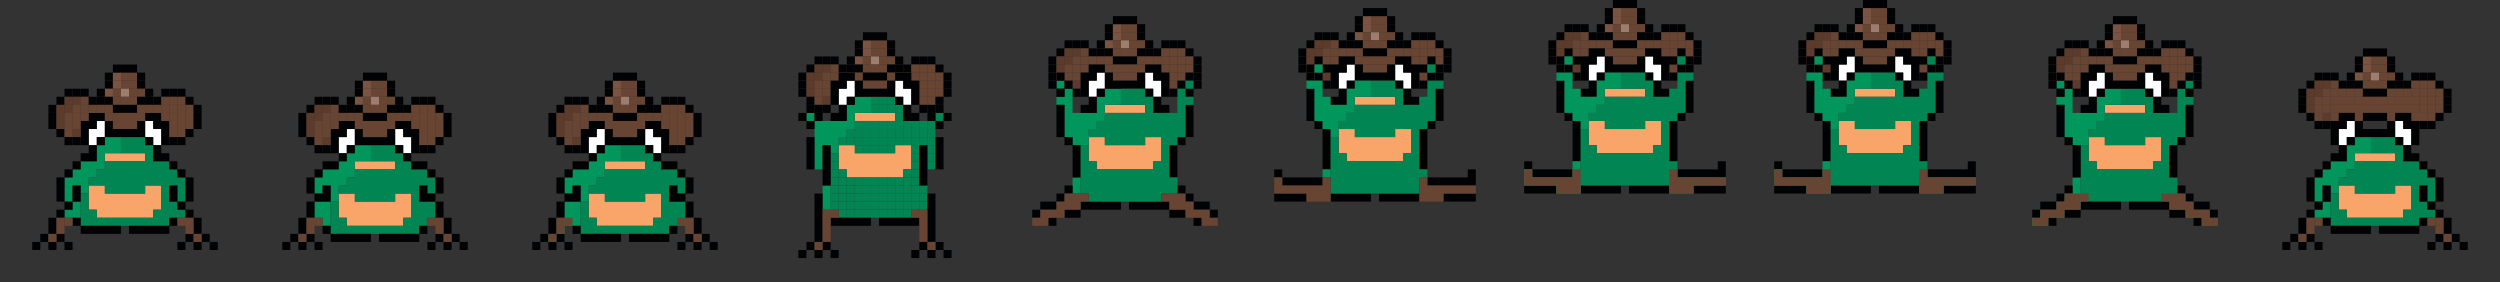 <svg width="310" height="35" viewBox="0 0 310 35" fill="none" xmlns="http://www.w3.org/2000/svg">
<rect x="0" y="0" width="310" height="35" fill="#333333" stroke="none"/>
<rect x="137" y="4" width="1" height="1" fill="#000203"/>
<rect x="137" y="5" width="1" height="1" fill="#7A5441"/>
<rect x="137" y="6" width="1" height="1" fill="#000203"/>
<rect x="137" y="7" width="1" height="1" fill="#684432"/>
<rect x="137" y="8" width="1" height="1" fill="#684432"/>
<rect x="137" y="3" width="1" height="1" fill="#000203"/>
<rect x="138" y="4" width="1" height="1" fill="#7A5441"/>
<rect x="138" y="5" width="1" height="1" fill="#684432"/>
<rect x="138" y="6" width="1" height="1" fill="#684432"/>
<rect x="138" y="7" width="1" height="1" fill="#000203"/>
<rect x="138" y="8" width="1" height="1" fill="#684432"/>
<rect x="138" y="9" width="1" height="1" fill="#684432"/>
<rect x="138" y="3" width="1" height="1" fill="#7A5441"/>
<rect x="138" y="2" width="1" height="1" fill="#000203"/>
<rect x="139" y="4" width="1" height="1" fill="#684432"/>
<rect x="139" y="5" width="1" height="1" fill="#9D7E6E"/>
<rect x="139" y="6" width="1" height="1" fill="#684432"/>
<rect x="139" y="7" width="1" height="1" fill="#000203"/>
<rect x="139" y="8" width="1" height="1" fill="#684432"/>
<rect x="139" y="9" width="1" height="1" fill="#684432"/>
<rect x="140" y="4" width="1" height="1" fill="#684432"/>
<rect x="140" y="5" width="1" height="1" fill="#684432"/>
<rect x="140" y="6" width="1" height="1" fill="#684432"/>
<rect x="140" y="7" width="1" height="1" fill="#000203"/>
<rect x="139" y="3" width="1" height="1" fill="#684432"/>
<rect x="139" y="2" width="1" height="1" fill="#000203"/>
<rect x="140" y="8" width="1" height="1" fill="#684432"/>
<rect x="140" y="9" width="1" height="1" fill="#684432"/>
<rect x="141" y="4" width="1" height="1" fill="#000203"/>
<rect x="141" y="5" width="1" height="1" fill="#684432"/>
<rect x="141" y="6" width="1" height="1" fill="#000203"/>
<rect x="141" y="7" width="1" height="1" fill="#684432"/>
<rect x="140" y="3" width="1" height="1" fill="#684432"/>
<rect x="140" y="2" width="1" height="1" fill="#000203"/>
<rect x="141" y="8" width="1" height="1" fill="#684432"/>
<rect x="142" y="5" width="1" height="1" fill="#000203"/>
<rect x="142" y="6" width="1" height="1" fill="#000203"/>
<rect x="142" y="7" width="1" height="1" fill="#684432"/>
<rect x="130" y="7" width="1" height="1" fill="#000203"/>
<rect x="143" y="6" width="1" height="1" fill="#000203"/>
<rect x="143" y="7" width="1" height="1" fill="#684432"/>
<rect x="141" y="3" width="1" height="1" fill="#000203"/>
<rect x="131" y="6" width="1" height="1" fill="#000203"/>
<rect x="131" y="7" width="1" height="1" fill="#5D3B2A"/>
<rect x="130" y="8" width="1" height="1" fill="#000203"/>
<rect x="130" y="9" width="1" height="1" fill="#000203"/>
<rect x="144" y="5" width="1" height="1" fill="#000203"/>
<rect x="144" y="6" width="1" height="1" fill="#684432"/>
<rect x="144" y="7" width="1" height="1" fill="#684432"/>
<rect x="132" y="5" width="1" height="1" fill="#000203"/>
<rect x="132" y="6" width="1" height="1" fill="#5D3B2A"/>
<rect x="132" y="7" width="1" height="1" fill="#5D3B2A"/>
<rect x="131" y="8" width="1" height="1" fill="#5D3B2A"/>
<rect x="131" y="9" width="1" height="1" fill="#5D3B2A"/>
<rect x="131" y="10" width="1" height="1" fill="#000203"/>
<rect x="145" y="5" width="1" height="1" fill="#000203"/>
<rect x="145" y="6" width="1" height="1" fill="#684432"/>
<rect x="145" y="7" width="1" height="1" fill="#684432"/>
<rect x="144" y="8" width="1" height="1" fill="#684432"/>
<rect x="133" y="5" width="1" height="1" fill="#000203"/>
<rect x="133" y="6" width="1" height="1" fill="#5D3B2A"/>
<rect x="133" y="7" width="1" height="1" fill="#684432"/>
<rect x="132" y="8" width="1" height="1" fill="#684432"/>
<rect x="132" y="9" width="1" height="1" fill="#684432"/>
<rect x="132" y="10" width="1" height="1" fill="#684432"/>
<rect x="132" y="11" width="1" height="1" fill="#000203"/>
<rect x="146" y="5" width="1" height="1" fill="#000203"/>
<rect x="146" y="6" width="1" height="1" fill="#684432"/>
<rect x="146" y="7" width="1" height="1" fill="#684432"/>
<rect x="145" y="8" width="1" height="1" fill="#684432"/>
<rect x="145" y="9" width="1" height="1" fill="#684432"/>
<rect x="134" y="5" width="1" height="1" fill="#000203"/>
<rect x="145" y="10" width="1" height="1" fill="#684432"/>
<rect x="134" y="6" width="1" height="1" fill="#684432"/>
<rect x="134" y="7" width="1" height="1" fill="#684432"/>
<rect x="145" y="11" width="1" height="1" fill="#000203"/>
<rect x="147" y="6" width="1" height="1" fill="#000203"/>
<rect x="147" y="7" width="1" height="1" fill="#684432"/>
<rect x="133" y="8" width="1" height="1" fill="#684432"/>
<rect x="133" y="9" width="1" height="1" fill="#684432"/>
<rect x="133" y="10" width="1" height="1" fill="#5D3B2A"/>
<rect x="133" y="11" width="1" height="1" fill="#000203"/>
<rect x="135" y="6" width="1" height="1" fill="#000203"/>
<rect x="135" y="7" width="1" height="1" fill="#684432"/>
<rect x="148" y="7" width="1" height="1" fill="#000203"/>
<rect x="146" y="8" width="1" height="1" fill="#684432"/>
<rect x="146" y="9" width="1" height="1" fill="#684432"/>
<rect x="146" y="10" width="1" height="1" fill="#684432"/>
<rect x="146" y="11" width="1" height="1" fill="#000203"/>
<rect x="136" y="5" width="1" height="1" fill="#000203"/>
<rect x="136" y="6" width="1" height="1" fill="#000203"/>
<rect x="136" y="7" width="1" height="1" fill="#684432"/>
<rect x="134" y="8" width="1" height="1" fill="#684432"/>
<rect x="147" y="8" width="1" height="1" fill="#684432"/>
<rect x="147" y="9" width="1" height="1" fill="#684432"/>
<rect x="147" y="10" width="1" height="1" fill="#000203"/>
<rect x="148" y="8" width="1" height="1" fill="#000203"/>
<rect x="148" y="9" width="1" height="1" fill="#000203"/>
<path fill-rule="evenodd" clip-rule="evenodd" d="M11 23H13V24H18V23H20V26H19V27H12V26H11V23Z" fill="#F9A468"/>
<path fill-rule="evenodd" clip-rule="evenodd" d="M42 24H44V25H49V24H51V27H50V28H43V27H42V24Z" fill="#F9A468"/>
<path fill-rule="evenodd" clip-rule="evenodd" d="M73 24H75V25H80V24H82V27H81V28H74V27H73V24Z" fill="#F9A468"/>
<path fill-rule="evenodd" clip-rule="evenodd" d="M104 18H106V19H111V18H113V21H112V22H105V21H104V18Z" fill="#F9A468"/>
<path fill-rule="evenodd" clip-rule="evenodd" d="M135 17H137V18H142V17H144V20H143V21H136V20H135V17Z" fill="#F9A468"/>
<path fill-rule="evenodd" clip-rule="evenodd" d="M259 17H261V18H266V17H268V20H267V21H260V20H259V17Z" fill="#F9A468"/>
<path fill-rule="evenodd" clip-rule="evenodd" d="M166 16H168V17H173V16H175V19H174V20H167V19H166V16Z" fill="#F9A468"/>
<path fill-rule="evenodd" clip-rule="evenodd" d="M197 15H199V16H204V15H206V18H205V19H198V18H197V15Z" fill="#F9A468"/>
<path fill-rule="evenodd" clip-rule="evenodd" d="M228 15H230V16H235V15H237V18H236V19H229V18H228V15Z" fill="#F9A468"/>
<rect x="13" y="19" width="5" height="1" fill="#F9A468"/>
<rect x="44" y="20" width="5" height="1" fill="#F9A468"/>
<rect x="75" y="20" width="5" height="1" fill="#F9A468"/>
<path fill-rule="evenodd" clip-rule="evenodd" d="M19 15H18V16V17H19V18H20V17V16H19V15Z" fill="white"/>
<path fill-rule="evenodd" clip-rule="evenodd" d="M12 15H13V16V17H12V18H11V17V16H12V15Z" fill="white"/>
<path fill-rule="evenodd" clip-rule="evenodd" d="M13 17H14H15V18V19H14H13V20V21H12V22H11V23V24H10V23H9V24V25H8V24V23V22H9V21H10V20H11H12V19V18H13V17ZM9 25H10V26V27H9H8V26H9V25Z" fill="#00965C"/>
<path fill-rule="evenodd" clip-rule="evenodd" d="M15 17H16H17H18V18H19V19V20H20H21V21H22V22H23V23V24V25H22V24V23H21V24V25H22V26H23V27H22H21V28H20H19H18H17H16H15H14H13H12H11H10V27V26V25V24H11V25V26H12V27H13H14H15H16H17H18H19V26H20V25V24V23H19H18V24H17H16H15H14H13V23H12H11V22H12V21H13V20H14H15H16H17H18V19H17H16H15V18V17Z" fill="#018552"/>
<path fill-rule="evenodd" clip-rule="evenodd" d="M19 14H18V15H17V16H16H15H14V15H13V14H12H11V15H10V16V17V18H11V19H10V20H9V21H8V22H7V23V24V25H8V26H7V27H6V28V29H5V30H4V31H5V30H6V31H7V30H8V31H9V30H8V29H7V28V27H8V26H9V25H10V24V23H9V24V25H8V24V23V22H9V21H10V20H11H12V19V18H13V17H14H15H16H17H18V18H19V19V20H20H21V21H22V22H23V23V24V25H22V24V23H21V24V25H22V26H23V27H24V28V29H23V30H22V31H23V30H24V31H25V30H26V31H27V30H26V29H25V28V27H24V26H23V25H24V24V23V22H23V21H22V20H21V19H20V18H21V17V16V15H20V14H19ZM25 29V30H24V29H25ZM20 18H19V17H18V16V15H19V16H20V17V18ZM13 17H12V18H11V17V16H12V15H13V16V17ZM7 29H6V30H7V29ZM14 28H13H12H11H10V27H9V28H10V29H11H12H13H14H15V28H14ZM17 28H16V29H17H18H19H20H21V28H22V27H21V28H20H19H18H17Z" fill="#000203"/>
<path fill-rule="evenodd" clip-rule="evenodd" d="M50 16H49V17V18H50V19H51V18V17H50V16Z" fill="white"/>
<path fill-rule="evenodd" clip-rule="evenodd" d="M81 16H80V17V18H81V19H82V18V17H81V16Z" fill="white"/>
<path fill-rule="evenodd" clip-rule="evenodd" d="M112 10H111V11V12H112V13H113V12V11H112V10Z" fill="white"/>
<path fill-rule="evenodd" clip-rule="evenodd" d="M43 16H44V17V18H43V19H42V18V17H43V16Z" fill="white"/>
<path fill-rule="evenodd" clip-rule="evenodd" d="M74 16H75V17V18H74V19H73V18V17H74V16Z" fill="white"/>
<path fill-rule="evenodd" clip-rule="evenodd" d="M105 10H106V11V12H105V13H104V12V11H105V10Z" fill="white"/>
<path fill-rule="evenodd" clip-rule="evenodd" d="M44 18H45H46V19V20H45H44V21V22H43V23H42V24V25H41V24V23H40V24H39V23V22H40V21H41H42V20H43V19H44V18ZM41 25V26V27V28H40V27H39V26V25H40H41Z" fill="#00965C"/>
<path fill-rule="evenodd" clip-rule="evenodd" d="M75 18H76H77V19V20H76H75V21V22H74V23H73V24V25H72V24V23H71V24H70V23V22H71V21H72H73V20H74V19H75V18ZM69 29V28V27H70V26V25H71H72V26V27V28H71H70V29H69ZM69 29V30H68V29H69Z" fill="#00965C"/>
<path fill-rule="evenodd" clip-rule="evenodd" d="M46 18H47H48H49V19H50V20H51V21H52H53V22H54V23V24H53V23H52V24V25H53H54V26V27H53V28H52V29H51H50H49H48H47H46H45H44H43H42H41V28V27V26V25H42V26V27H43V28H44H45H46H47H48H49H50V27H51V26V25V24H50H49V25H48H47H46H45H44V24H43H42V23H43V22H44V21H45H46H47H48H49V20H48H47H46V19V18Z" fill="#018552"/>
<path fill-rule="evenodd" clip-rule="evenodd" d="M77 18H78H79H80V19H81V20H82V21H83H84V22H85V23V24H84V23H83V24V25H84H85V26V27H86V28V29H85V28H84H83V29H82H81H80H79H78H77H76H75H74H73H72V28V27V26V25H73V26V27H74V28H75H76H77H78H79H80H81V27H82V26V25V24H81H80V25H79H78H77H76H75V24H74H73V23H74V22H75V21H76H77H78H79H80V20H79H78H77V19V18ZM86 29H87V30H86V29Z" fill="#018552"/>
<path fill-rule="evenodd" clip-rule="evenodd" d="M50 15H49V16H48V17H47H46H45V16H44V15H43H42V16H41V17V18V19H42V20H41H40V21H39V22H38V23V24H39V25H38V26V27H37V28V29H36V30H35V31H36V30H37V31H38V30H39V31H40V30H39V29H38V28V27H39V26V25H40H41V24V23H40V24H39V23V22H40V21H41H42V20H43V19H44V18H45H46H47H48H49V19H50V20H51V21H52H53V22H54V23V24H53V23H52V24V25H53H54V26V27H55V28V29H54V30H53V31H54V30H55V31H56V30H57V31H58V30H57V29H56V28V27H55V26V25H54V24H55V23V22H54V21H53V20H52H51V19H52V18V17V16H51V15H50ZM56 29V30H55V29H56ZM51 19H50V18H49V17V16H50V17H51V18V19ZM44 18H43V19H42V18V17H43V16H44V17V18ZM38 29H37V30H38V29ZM45 29H44H43H42H41V28H40V29H41V30H42H43H44H45H46V29H45ZM48 29H47V30H48H49H50H51H52V29H53V28H52V29H51H50H49H48Z" fill="#000203"/>
<path fill-rule="evenodd" clip-rule="evenodd" d="M81 15H80V16H79V17H78H77H76V16H75V15H74H73V16H72V17V18V19H73V20H72H71V21H70V22H69V23V24H70V25H69V26V27H68V28V29H67V30H66V31H67V30H68V31H69V30H70V31H71V30H70V29H69V28V27H70V26V25H71H72V24V23H71V24H70V23V22H71V21H72H73V20H74V19H75V18H76H77H78H79H80V19H81V20H82V21H83H84V22H85V23V24H84V23H83V24V25H84H85V26V27H86V28V29H85V30H84V31H85V30H86V31H87V30H88V31H89V30H88V29H87V28V27H86V26V25H85V24H86V23V22H85V21H84V20H83H82V19H83V18V17V16H82V15H81ZM87 29V30H86V29H87ZM82 19H81V18H80V17V16H81V17H82V18V19ZM75 18H74V19H73V18V17H74V16H75V17V18ZM69 29H68V30H69V29ZM76 29H75H74H73H72V28H71V29H72V30H73H74H75H76H77V29H76ZM79 29H78V30H79H80H81H82H83V29H84V28H83V29H82H81H80H79Z" fill="#000203"/>
<rect x="106" y="14" width="5" height="1" fill="#F9A468"/>
<rect x="106" y="15" width="1" height="1" fill="#018552"/>
<rect x="106" y="16" width="1" height="1" fill="#018552"/>
<rect x="106" y="17" width="1" height="1" fill="#018552"/>
<rect x="106" y="18" width="1" height="1" fill="#018552"/>
<rect x="106" y="22" width="1" height="1" fill="#018552"/>
<rect x="106" y="23" width="1" height="1" fill="#018552"/>
<rect x="106" y="24" width="1" height="1" fill="#018552"/>
<rect x="106" y="25" width="1" height="1" fill="#018552"/>
<rect x="106" y="26" width="1" height="1" fill="#018552"/>
<rect x="107" y="15" width="1" height="1" fill="#018552"/>
<rect x="107" y="16" width="1" height="1" fill="#018552"/>
<rect x="107" y="17" width="1" height="1" fill="#018552"/>
<rect x="107" y="18" width="1" height="1" fill="#018552"/>
<rect x="107" y="22" width="1" height="1" fill="#018552"/>
<rect x="107" y="23" width="1" height="1" fill="#018552"/>
<rect x="107" y="24" width="1" height="1" fill="#018552"/>
<rect x="107" y="25" width="1" height="1" fill="#018552"/>
<rect x="107" y="26" width="1" height="1" fill="#018552"/>
<rect x="108" y="12" width="1" height="1" fill="#018552"/>
<rect x="108" y="13" width="1" height="1" fill="#018552"/>
<rect x="108" y="15" width="1" height="1" fill="#018552"/>
<rect x="108" y="16" width="1" height="1" fill="#018552"/>
<rect x="108" y="17" width="1" height="1" fill="#018552"/>
<rect x="108" y="18" width="1" height="1" fill="#018552"/>
<rect x="108" y="22" width="1" height="1" fill="#018552"/>
<rect x="108" y="23" width="1" height="1" fill="#018552"/>
<rect x="108" y="24" width="1" height="1" fill="#018552"/>
<rect x="108" y="25" width="1" height="1" fill="#018552"/>
<rect x="108" y="26" width="1" height="1" fill="#018552"/>
<rect x="109" y="12" width="1" height="1" fill="#018552"/>
<rect x="109" y="13" width="1" height="1" fill="#018552"/>
<rect x="109" y="15" width="1" height="1" fill="#018552"/>
<rect x="109" y="16" width="1" height="1" fill="#018552"/>
<rect x="109" y="17" width="1" height="1" fill="#018552"/>
<rect x="109" y="18" width="1" height="1" fill="#018552"/>
<rect x="109" y="22" width="1" height="1" fill="#018552"/>
<rect x="109" y="23" width="1" height="1" fill="#018552"/>
<rect x="109" y="24" width="1" height="1" fill="#018552"/>
<rect x="109" y="25" width="1" height="1" fill="#018552"/>
<rect x="109" y="26" width="1" height="1" fill="#018552"/>
<rect x="110" y="12" width="1" height="1" fill="#018552"/>
<rect x="110" y="13" width="1" height="1" fill="#018552"/>
<rect x="110" y="15" width="1" height="1" fill="#018552"/>
<rect x="110" y="16" width="1" height="1" fill="#018552"/>
<rect x="110" y="17" width="1" height="1" fill="#018552"/>
<rect x="110" y="18" width="1" height="1" fill="#018552"/>
<rect x="110" y="22" width="1" height="1" fill="#018552"/>
<rect x="110" y="23" width="1" height="1" fill="#018552"/>
<rect x="110" y="24" width="1" height="1" fill="#018552"/>
<rect x="110" y="25" width="1" height="1" fill="#018552"/>
<rect x="110" y="26" width="1" height="1" fill="#018552"/>
<rect x="111" y="13" width="1" height="1" fill="#018552"/>
<rect x="111" y="14" width="1" height="1" fill="#018552"/>
<rect x="111" y="15" width="1" height="1" fill="#018552"/>
<rect x="111" y="16" width="1" height="1" fill="#018552"/>
<rect x="111" y="17" width="1" height="1" fill="#018552"/>
<rect x="111" y="22" width="1" height="1" fill="#018552"/>
<rect x="111" y="23" width="1" height="1" fill="#018552"/>
<rect x="111" y="24" width="1" height="1" fill="#018552"/>
<rect x="111" y="25" width="1" height="1" fill="#018552"/>
<rect x="111" y="26" width="1" height="1" fill="#018552"/>
<rect x="112" y="15" width="1" height="1" fill="#018552"/>
<rect x="112" y="16" width="1" height="1" fill="#018552"/>
<rect x="112" y="17" width="1" height="1" fill="#018552"/>
<rect x="112" y="21" width="1" height="1" fill="#018552"/>
<rect x="112" y="22" width="1" height="1" fill="#018552"/>
<rect x="112" y="23" width="1" height="1" fill="#018552"/>
<rect x="112" y="24" width="1" height="1" fill="#018552"/>
<rect x="112" y="25" width="1" height="1" fill="#018552"/>
<rect x="112" y="26" width="1" height="1" fill="#018552"/>
<rect x="113" y="15" width="1" height="1" fill="#018552"/>
<rect x="113" y="16" width="1" height="1" fill="#018552"/>
<rect x="113" y="17" width="1" height="1" fill="#018552"/>
<rect x="113" y="21" width="1" height="1" fill="#018552"/>
<rect x="113" y="18" width="1" height="1" fill="#018552"/>
<rect x="113" y="22" width="1" height="1" fill="#018552"/>
<rect x="113" y="19" width="1" height="1" fill="#018552"/>
<rect x="113" y="23" width="1" height="1" fill="#018552"/>
<rect x="113" y="20" width="1" height="1" fill="#018552"/>
<rect x="113" y="24" width="1" height="1" fill="#018552"/>
<rect x="113" y="25" width="1" height="1" fill="#018552"/>
<rect x="114" y="15" width="1" height="1" fill="#018552"/>
<rect x="114" y="16" width="1" height="1" fill="#018552"/>
<rect x="114" y="17" width="1" height="1" fill="#018552"/>
<rect x="114" y="23" width="1" height="1" fill="#018552"/>
<rect x="114" y="24" width="1" height="1" fill="#018552"/>
<rect x="114" y="25" width="1" height="1" fill="#018552"/>
<rect x="115" y="15" width="1" height="1" fill="#018552"/>
<rect x="115" y="16" width="1" height="1" fill="#018552"/>
<rect x="115" y="17" width="1" height="1" fill="#018552"/>
<rect x="115" y="18" width="1" height="1" fill="#018552"/>
<rect x="115" y="19" width="1" height="1" fill="#018552"/>
<rect x="115" y="20" width="1" height="1" fill="#018552"/>
<rect x="103" y="21" width="1" height="1" fill="#018552"/>
<rect x="103" y="22" width="1" height="1" fill="#018552"/>
<rect x="103" y="19" width="1" height="1" fill="#018552"/>
<rect x="103" y="23" width="1" height="1" fill="#018552"/>
<rect x="103" y="20" width="1" height="1" fill="#018552"/>
<rect x="103" y="24" width="1" height="1" fill="#018552"/>
<rect x="103" y="25" width="1" height="1" fill="#018552"/>
<rect x="116" y="14" width="1" height="1" fill="#018552"/>
<rect x="104" y="17" width="1" height="1" fill="#018552"/>
<rect x="104" y="21" width="1" height="1" fill="#018552"/>
<rect x="104" y="22" width="1" height="1" fill="#018552"/>
<rect x="104" y="23" width="1" height="1" fill="#018552"/>
<rect x="104" y="24" width="1" height="1" fill="#018552"/>
<rect x="104" y="25" width="1" height="1" fill="#018552"/>
<rect x="104" y="26" width="1" height="1" fill="#018552"/>
<path fill-rule="evenodd" clip-rule="evenodd" d="M107 12H106V13H105V14V15H104H103H102H101V14H100V15H101V16V17V18V19V20V21H102V20V19V18H103V19H104V18V17H105V16H106V15V14H107H108V13V12H107ZM102 23H103V24V25V26H102V25V24V23Z" fill="#00965C"/>
<rect x="105" y="16" width="1" height="1" fill="#018552"/>
<rect x="105" y="17" width="1" height="1" fill="#018552"/>
<rect x="105" y="22" width="1" height="1" fill="#018552"/>
<rect x="105" y="23" width="1" height="1" fill="#018552"/>
<rect x="105" y="24" width="1" height="1" fill="#018552"/>
<rect x="105" y="25" width="1" height="1" fill="#018552"/>
<rect x="105" y="26" width="1" height="1" fill="#018552"/>
<rect x="137" y="13" width="5" height="1" fill="#F9A468"/>
<path fill-rule="evenodd" clip-rule="evenodd" d="M143 9H142V10V11H143V12H144V11V10H143V9Z" fill="white"/>
<path fill-rule="evenodd" clip-rule="evenodd" d="M136 9H137V10V11H136V12H135V11V10H136V9Z" fill="white"/>
<path fill-rule="evenodd" clip-rule="evenodd" d="M132 10H131V11H132V12H131V13H132V14V15V16V17H133V18H134H135V17V16H136V15H137V14V13H138H139V12V11H138H137V12H136V13V14H135H134H133V13V12V11H132V10ZM134 22H133V23V24H134V23V22Z" fill="#00965C"/>
<path fill-rule="evenodd" clip-rule="evenodd" d="M142 8H143H144V9H145V10V11V12H144V11V10H143V9H142V8ZM142 11V10V9H141V10H140H139H138V9H137V8H136H135V9H134V10V11V12H135V13H134V14H135H136V13V12H137V11H138H139H140H141H142ZM143 12H142V11H143V12ZM143 12V13V14H144H145V13H144V12H143ZM137 11H136V12H135V11V10H136V9H137V10V11ZM138 25H137H136H135H134V26H133H132V27H133H134V26H135H136H137H138H139V25H138ZM150 26H151V27H150V26ZM149 26H150V25H149H148V24H147V23H146V24H147V25H148V26H149ZM149 27H148V28H149V27ZM129 26H128V27H129V26ZM131 25H130H129V26H130H131V25ZM132 24V25H131V24H132ZM132 24V23H133V24H132ZM141 25H140V26H141H142H143H144H145V27H146H147V26H146H145V25H144H143H142H141ZM131 27H130V28H131V27ZM131 10H130V11H131V12H132V11H133V10H132V9H131V10ZM131 10H132V11H131V10ZM131 13H132V14V15V16V17H131V16V15V14V13ZM133 18H132V17H133V18ZM133 18H134V19V20V21V22H133V21V20V19V18ZM145 21V20V19V18H146V19V20V21V22H145V21ZM147 17V18H146V17H147ZM147 17V16V15V14V13H148V14V15V16V17H147ZM146 10H147V11H146V10ZM148 11V12H147V11H148ZM148 10H149V11H148V10ZM148 10H147V9H148V10Z" fill="#000203"/>
<path fill-rule="evenodd" clip-rule="evenodd" d="M147 10H148V11H147V10ZM137 25H138H139H140H141H142H143H144V24H145H146V23V22H145V21V20V19V18H146V17H147V16V15V14V13H148V12H147V11H146V12V13V14H145H144H143V13V12H142V11H141H140H139V12V13H140H141H142V14H141H140H139H138H137V15H136V16H135V17H136H137V18H138H139H140H141H142V17H143H144V18V19V20H143V21H142H141H140H139H138H137H136V20H135V19V18H134V19V20V21V22V23V24H135V25H136H137Z" fill="#018552"/>
<rect x="261" y="13" width="5" height="1" fill="#F9A468"/>
<path fill-rule="evenodd" clip-rule="evenodd" d="M267 9H266V10V11H267V12H268V11V10H267V9Z" fill="white"/>
<path fill-rule="evenodd" clip-rule="evenodd" d="M260 9H261V10V11H260V12H259V11V10H260V9Z" fill="white"/>
<rect x="168" y="12" width="5" height="1" fill="#F9A468"/>
<rect x="199" y="11" width="5" height="1" fill="#F9A468"/>
<rect x="230" y="11" width="5" height="1" fill="#F9A468"/>
<path d="M167 9V8H168V10H167V11H166V9H167Z" fill="white"/>
<path d="M174 9V8H173V10H174V11H175V9H174Z" fill="white"/>
<path d="M198 8V7H199V9H198V10H197V8H198Z" fill="white"/>
<path d="M229 8V7H230V9H229V10H228V8H229Z" fill="white"/>
<path d="M205 8V7H204V9H205V10H206V8H205Z" fill="white"/>
<path d="M236 8V7H235V9H236V10H237V8H236Z" fill="white"/>
<path fill-rule="evenodd" clip-rule="evenodd" d="M290 23H292V24H297V23H299V26H298V27H291V26H290V23Z" fill="#F9A468"/>
<rect x="292" y="19" width="5" height="1" fill="#F9A468"/>
<path fill-rule="evenodd" clip-rule="evenodd" d="M298 15H297V16V17H298V18H299V17V16H298V15Z" fill="white"/>
<path fill-rule="evenodd" clip-rule="evenodd" d="M291 15H292V16V17H291V18H290V17V16H291V15Z" fill="white"/>
<path fill-rule="evenodd" clip-rule="evenodd" d="M292 17H293H294V18V19H293H292V20V21H291V22H290V23V24H289V23H288V24V25H287V24V23V22H288V21H289V20H290H291V19V18H292V17ZM288 25H289V26V27H288H287V26H288V25Z" fill="#00965C"/>
<path fill-rule="evenodd" clip-rule="evenodd" d="M294 17H295H296H297V18H298V19V20H299H300V21H301V22H302V23V24V25H301V24V23H300V24V25H301V26H302V27H301H300V28H299H298H297H296H295H294H293H292H291H290H289V27V26V25V24H290V25V26H291V27H292H293H294H295H296H297H298V26H299V25V24V23H298H297V24H296H295H294H293H292V23H291H290V22H291V21H292V20H293H294H295H296H297V19H296H295H294V18V17Z" fill="#018552"/>
<rect x="13" y="10" width="1" height="1" fill="#000203"/>
<rect x="13" y="11" width="1" height="1" fill="#7A5441"/>
<rect x="13" y="12" width="1" height="1" fill="#000203"/>
<rect x="13" y="13" width="1" height="1" fill="#684432"/>
<rect x="13" y="14" width="1" height="1" fill="#684432"/>
<rect x="13" y="9" width="1" height="1" fill="#000203"/>
<rect x="14" y="10" width="1" height="1" fill="#7A5441"/>
<rect x="14" y="11" width="1" height="1" fill="#684432"/>
<rect x="14" y="12" width="1" height="1" fill="#684432"/>
<rect x="14" y="13" width="1" height="1" fill="#000203"/>
<rect x="14" y="14" width="1" height="1" fill="#684432"/>
<rect x="14" y="15" width="1" height="1" fill="#684432"/>
<rect x="14" y="9" width="1" height="1" fill="#7A5441"/>
<rect x="14" y="8" width="1" height="1" fill="#000203"/>
<rect x="15" y="10" width="1" height="1" fill="#684432"/>
<rect x="15" y="11" width="1" height="1" fill="#9D7E6E"/>
<rect x="15" y="12" width="1" height="1" fill="#684432"/>
<rect x="15" y="13" width="1" height="1" fill="#000203"/>
<rect x="15" y="14" width="1" height="1" fill="#684432"/>
<rect x="15" y="15" width="1" height="1" fill="#684432"/>
<rect x="16" y="10" width="1" height="1" fill="#684432"/>
<rect x="16" y="11" width="1" height="1" fill="#684432"/>
<rect x="16" y="12" width="1" height="1" fill="#684432"/>
<rect x="16" y="13" width="1" height="1" fill="#000203"/>
<rect x="15" y="9" width="1" height="1" fill="#684432"/>
<rect x="15" y="8" width="1" height="1" fill="#000203"/>
<rect x="16" y="14" width="1" height="1" fill="#684432"/>
<rect x="16" y="15" width="1" height="1" fill="#684432"/>
<rect x="17" y="10" width="1" height="1" fill="#000203"/>
<rect x="17" y="11" width="1" height="1" fill="#684432"/>
<rect x="17" y="12" width="1" height="1" fill="#000203"/>
<rect x="17" y="13" width="1" height="1" fill="#684432"/>
<rect x="16" y="9" width="1" height="1" fill="#684432"/>
<rect x="16" y="8" width="1" height="1" fill="#000203"/>
<rect x="17" y="14" width="1" height="1" fill="#684432"/>
<rect x="18" y="11" width="1" height="1" fill="#000203"/>
<rect x="18" y="12" width="1" height="1" fill="#000203"/>
<rect x="18" y="13" width="1" height="1" fill="#684432"/>
<rect x="6" y="13" width="1" height="1" fill="#000203"/>
<rect x="19" y="12" width="1" height="1" fill="#000203"/>
<rect x="19" y="13" width="1" height="1" fill="#684432"/>
<rect x="17" y="9" width="1" height="1" fill="#000203"/>
<rect x="7" y="12" width="1" height="1" fill="#000203"/>
<rect x="7" y="13" width="1" height="1" fill="#5D3B2A"/>
<rect x="6" y="14" width="1" height="1" fill="#000203"/>
<rect x="6" y="15" width="1" height="1" fill="#000203"/>
<rect x="20" y="11" width="1" height="1" fill="#000203"/>
<rect x="20" y="12" width="1" height="1" fill="#684432"/>
<rect x="20" y="13" width="1" height="1" fill="#684432"/>
<rect x="8" y="11" width="1" height="1" fill="#000203"/>
<rect x="8" y="12" width="1" height="1" fill="#5D3B2A"/>
<rect x="8" y="13" width="1" height="1" fill="#5D3B2A"/>
<rect x="7" y="14" width="1" height="1" fill="#5D3B2A"/>
<rect x="7" y="15" width="1" height="1" fill="#5D3B2A"/>
<rect x="7" y="16" width="1" height="1" fill="#000203"/>
<rect x="21" y="11" width="1" height="1" fill="#000203"/>
<rect x="21" y="12" width="1" height="1" fill="#684432"/>
<rect x="21" y="13" width="1" height="1" fill="#684432"/>
<rect x="20" y="14" width="1" height="1" fill="#684432"/>
<rect x="9" y="11" width="1" height="1" fill="#000203"/>
<rect x="9" y="12" width="1" height="1" fill="#5D3B2A"/>
<rect x="9" y="13" width="1" height="1" fill="#684432"/>
<rect x="8" y="14" width="1" height="1" fill="#684432"/>
<rect x="8" y="15" width="1" height="1" fill="#684432"/>
<rect x="8" y="16" width="1" height="1" fill="#684432"/>
<rect x="8" y="17" width="1" height="1" fill="#000203"/>
<rect x="22" y="11" width="1" height="1" fill="#000203"/>
<rect x="22" y="12" width="1" height="1" fill="#684432"/>
<rect x="22" y="13" width="1" height="1" fill="#684432"/>
<rect x="21" y="14" width="1" height="1" fill="#684432"/>
<rect x="21" y="15" width="1" height="1" fill="#684432"/>
<rect x="10" y="11" width="1" height="1" fill="#000203"/>
<rect x="21" y="16" width="1" height="1" fill="#684432"/>
<rect x="10" y="12" width="1" height="1" fill="#684432"/>
<rect x="10" y="13" width="1" height="1" fill="#684432"/>
<rect x="21" y="17" width="1" height="1" fill="#000203"/>
<rect x="23" y="12" width="1" height="1" fill="#000203"/>
<rect x="23" y="13" width="1" height="1" fill="#684432"/>
<rect x="9" y="14" width="1" height="1" fill="#684432"/>
<rect x="9" y="15" width="1" height="1" fill="#684432"/>
<rect x="9" y="16" width="1" height="1" fill="#5D3B2A"/>
<rect x="9" y="17" width="1" height="1" fill="#000203"/>
<rect x="11" y="12" width="1" height="1" fill="#000203"/>
<rect x="11" y="13" width="1" height="1" fill="#684432"/>
<rect x="24" y="13" width="1" height="1" fill="#000203"/>
<rect x="22" y="14" width="1" height="1" fill="#684432"/>
<rect x="22" y="15" width="1" height="1" fill="#684432"/>
<rect x="22" y="16" width="1" height="1" fill="#684432"/>
<rect x="22" y="17" width="1" height="1" fill="#000203"/>
<rect x="12" y="11" width="1" height="1" fill="#000203"/>
<rect x="12" y="12" width="1" height="1" fill="#000203"/>
<rect x="12" y="13" width="1" height="1" fill="#684432"/>
<rect x="10" y="14" width="1" height="1" fill="#684432"/>
<rect x="23" y="14" width="1" height="1" fill="#684432"/>
<rect x="23" y="15" width="1" height="1" fill="#684432"/>
<rect x="23" y="16" width="1" height="1" fill="#000203"/>
<rect x="24" y="14" width="1" height="1" fill="#000203"/>
<rect x="24" y="15" width="1" height="1" fill="#000203"/>
<rect x="44" y="11" width="1" height="1" fill="#000203"/>
<rect x="44" y="12" width="1" height="1" fill="#7A5441"/>
<rect x="44" y="13" width="1" height="1" fill="#000203"/>
<rect x="44" y="14" width="1" height="1" fill="#684432"/>
<rect x="44" y="15" width="1" height="1" fill="#684432"/>
<rect x="44" y="10" width="1" height="1" fill="#000203"/>
<rect x="45" y="11" width="1" height="1" fill="#7A5441"/>
<rect x="45" y="12" width="1" height="1" fill="#684432"/>
<rect x="45" y="13" width="1" height="1" fill="#684432"/>
<rect x="45" y="14" width="1" height="1" fill="#000203"/>
<rect x="45" y="15" width="1" height="1" fill="#684432"/>
<rect x="45" y="16" width="1" height="1" fill="#684432"/>
<rect x="45" y="10" width="1" height="1" fill="#7A5441"/>
<rect x="45" y="9" width="1" height="1" fill="#000203"/>
<rect x="46" y="11" width="1" height="1" fill="#684432"/>
<rect x="46" y="12" width="1" height="1" fill="#9D7E6E"/>
<rect x="46" y="13" width="1" height="1" fill="#684432"/>
<rect x="46" y="14" width="1" height="1" fill="#000203"/>
<rect x="46" y="15" width="1" height="1" fill="#684432"/>
<rect x="46" y="16" width="1" height="1" fill="#684432"/>
<rect x="47" y="11" width="1" height="1" fill="#684432"/>
<rect x="47" y="12" width="1" height="1" fill="#684432"/>
<rect x="47" y="13" width="1" height="1" fill="#684432"/>
<rect x="47" y="14" width="1" height="1" fill="#000203"/>
<rect x="46" y="10" width="1" height="1" fill="#684432"/>
<rect x="46" y="9" width="1" height="1" fill="#000203"/>
<rect x="47" y="15" width="1" height="1" fill="#684432"/>
<rect x="47" y="16" width="1" height="1" fill="#684432"/>
<rect x="48" y="11" width="1" height="1" fill="#000203"/>
<rect x="48" y="12" width="1" height="1" fill="#684432"/>
<rect x="48" y="13" width="1" height="1" fill="#000203"/>
<rect x="48" y="14" width="1" height="1" fill="#684432"/>
<rect x="47" y="10" width="1" height="1" fill="#684432"/>
<rect x="47" y="9" width="1" height="1" fill="#000203"/>
<rect x="48" y="15" width="1" height="1" fill="#684432"/>
<rect x="49" y="12" width="1" height="1" fill="#000203"/>
<rect x="49" y="13" width="1" height="1" fill="#000203"/>
<rect x="49" y="14" width="1" height="1" fill="#684432"/>
<rect x="37" y="14" width="1" height="1" fill="#000203"/>
<rect x="50" y="13" width="1" height="1" fill="#000203"/>
<rect x="50" y="14" width="1" height="1" fill="#684432"/>
<rect x="48" y="10" width="1" height="1" fill="#000203"/>
<rect x="38" y="13" width="1" height="1" fill="#000203"/>
<rect x="38" y="14" width="1" height="1" fill="#5D3B2A"/>
<rect x="37" y="15" width="1" height="1" fill="#000203"/>
<rect x="37" y="16" width="1" height="1" fill="#000203"/>
<rect x="51" y="12" width="1" height="1" fill="#000203"/>
<rect x="51" y="13" width="1" height="1" fill="#684432"/>
<rect x="51" y="14" width="1" height="1" fill="#684432"/>
<rect x="39" y="12" width="1" height="1" fill="#000203"/>
<rect x="39" y="13" width="1" height="1" fill="#5D3B2A"/>
<rect x="39" y="14" width="1" height="1" fill="#5D3B2A"/>
<rect x="38" y="15" width="1" height="1" fill="#5D3B2A"/>
<rect x="38" y="16" width="1" height="1" fill="#5D3B2A"/>
<rect x="38" y="17" width="1" height="1" fill="#000203"/>
<rect x="52" y="12" width="1" height="1" fill="#000203"/>
<rect x="52" y="13" width="1" height="1" fill="#684432"/>
<rect x="52" y="14" width="1" height="1" fill="#684432"/>
<rect x="51" y="15" width="1" height="1" fill="#684432"/>
<rect x="40" y="12" width="1" height="1" fill="#000203"/>
<rect x="40" y="13" width="1" height="1" fill="#5D3B2A"/>
<rect x="40" y="14" width="1" height="1" fill="#684432"/>
<rect x="39" y="15" width="1" height="1" fill="#684432"/>
<rect x="39" y="16" width="1" height="1" fill="#684432"/>
<rect x="39" y="17" width="1" height="1" fill="#684432"/>
<rect x="39" y="18" width="1" height="1" fill="#000203"/>
<rect x="53" y="12" width="1" height="1" fill="#000203"/>
<rect x="53" y="13" width="1" height="1" fill="#684432"/>
<rect x="53" y="14" width="1" height="1" fill="#684432"/>
<rect x="52" y="15" width="1" height="1" fill="#684432"/>
<rect x="52" y="16" width="1" height="1" fill="#684432"/>
<rect x="41" y="12" width="1" height="1" fill="#000203"/>
<rect x="52" y="17" width="1" height="1" fill="#684432"/>
<rect x="41" y="13" width="1" height="1" fill="#684432"/>
<rect x="41" y="14" width="1" height="1" fill="#684432"/>
<rect x="52" y="18" width="1" height="1" fill="#000203"/>
<rect x="54" y="13" width="1" height="1" fill="#000203"/>
<rect x="54" y="14" width="1" height="1" fill="#684432"/>
<rect x="40" y="15" width="1" height="1" fill="#684432"/>
<rect x="40" y="16" width="1" height="1" fill="#684432"/>
<rect x="40" y="17" width="1" height="1" fill="#5D3B2A"/>
<rect x="40" y="18" width="1" height="1" fill="#000203"/>
<rect x="42" y="13" width="1" height="1" fill="#000203"/>
<rect x="42" y="14" width="1" height="1" fill="#684432"/>
<rect x="55" y="14" width="1" height="1" fill="#000203"/>
<rect x="53" y="15" width="1" height="1" fill="#684432"/>
<rect x="53" y="16" width="1" height="1" fill="#684432"/>
<rect x="53" y="17" width="1" height="1" fill="#684432"/>
<rect x="53" y="18" width="1" height="1" fill="#000203"/>
<rect x="43" y="12" width="1" height="1" fill="#000203"/>
<rect x="43" y="13" width="1" height="1" fill="#000203"/>
<rect x="43" y="14" width="1" height="1" fill="#684432"/>
<rect x="41" y="15" width="1" height="1" fill="#684432"/>
<rect x="54" y="15" width="1" height="1" fill="#684432"/>
<rect x="54" y="16" width="1" height="1" fill="#684432"/>
<rect x="54" y="17" width="1" height="1" fill="#000203"/>
<rect x="55" y="15" width="1" height="1" fill="#000203"/>
<rect x="55" y="16" width="1" height="1" fill="#000203"/>
<rect x="75" y="11" width="1" height="1" fill="#000203"/>
<rect x="75" y="12" width="1" height="1" fill="#7A5441"/>
<rect x="75" y="13" width="1" height="1" fill="#000203"/>
<rect x="75" y="14" width="1" height="1" fill="#684432"/>
<rect x="75" y="15" width="1" height="1" fill="#684432"/>
<rect x="75" y="10" width="1" height="1" fill="#000203"/>
<rect x="76" y="11" width="1" height="1" fill="#7A5441"/>
<rect x="76" y="12" width="1" height="1" fill="#684432"/>
<rect x="76" y="13" width="1" height="1" fill="#684432"/>
<rect x="76" y="14" width="1" height="1" fill="#000203"/>
<rect x="76" y="15" width="1" height="1" fill="#684432"/>
<rect x="76" y="16" width="1" height="1" fill="#684432"/>
<rect x="76" y="10" width="1" height="1" fill="#7A5441"/>
<rect x="76" y="9" width="1" height="1" fill="#000203"/>
<rect x="77" y="11" width="1" height="1" fill="#684432"/>
<rect x="77" y="12" width="1" height="1" fill="#9D7E6E"/>
<rect x="77" y="13" width="1" height="1" fill="#684432"/>
<rect x="77" y="14" width="1" height="1" fill="#000203"/>
<rect x="77" y="15" width="1" height="1" fill="#684432"/>
<rect x="77" y="16" width="1" height="1" fill="#684432"/>
<rect x="78" y="11" width="1" height="1" fill="#684432"/>
<rect x="78" y="12" width="1" height="1" fill="#684432"/>
<rect x="78" y="13" width="1" height="1" fill="#684432"/>
<rect x="78" y="14" width="1" height="1" fill="#000203"/>
<rect x="77" y="10" width="1" height="1" fill="#684432"/>
<rect x="77" y="9" width="1" height="1" fill="#000203"/>
<rect x="78" y="15" width="1" height="1" fill="#684432"/>
<rect x="78" y="16" width="1" height="1" fill="#684432"/>
<rect x="79" y="11" width="1" height="1" fill="#000203"/>
<rect x="79" y="12" width="1" height="1" fill="#684432"/>
<rect x="79" y="13" width="1" height="1" fill="#000203"/>
<rect x="79" y="14" width="1" height="1" fill="#684432"/>
<rect x="78" y="10" width="1" height="1" fill="#684432"/>
<rect x="78" y="9" width="1" height="1" fill="#000203"/>
<rect x="79" y="15" width="1" height="1" fill="#684432"/>
<rect x="80" y="12" width="1" height="1" fill="#000203"/>
<rect x="80" y="13" width="1" height="1" fill="#000203"/>
<rect x="80" y="14" width="1" height="1" fill="#684432"/>
<rect x="68" y="14" width="1" height="1" fill="#000203"/>
<rect x="81" y="13" width="1" height="1" fill="#000203"/>
<rect x="81" y="14" width="1" height="1" fill="#684432"/>
<rect x="79" y="10" width="1" height="1" fill="#000203"/>
<rect x="69" y="13" width="1" height="1" fill="#000203"/>
<rect x="69" y="14" width="1" height="1" fill="#5D3B2A"/>
<rect x="68" y="15" width="1" height="1" fill="#000203"/>
<rect x="68" y="16" width="1" height="1" fill="#000203"/>
<rect x="82" y="12" width="1" height="1" fill="#000203"/>
<rect x="82" y="13" width="1" height="1" fill="#684432"/>
<rect x="82" y="14" width="1" height="1" fill="#684432"/>
<rect x="70" y="12" width="1" height="1" fill="#000203"/>
<rect x="70" y="13" width="1" height="1" fill="#5D3B2A"/>
<rect x="70" y="14" width="1" height="1" fill="#5D3B2A"/>
<rect x="69" y="15" width="1" height="1" fill="#5D3B2A"/>
<rect x="69" y="16" width="1" height="1" fill="#5D3B2A"/>
<rect x="69" y="17" width="1" height="1" fill="#000203"/>
<rect x="83" y="12" width="1" height="1" fill="#000203"/>
<rect x="83" y="13" width="1" height="1" fill="#684432"/>
<rect x="83" y="14" width="1" height="1" fill="#684432"/>
<rect x="82" y="15" width="1" height="1" fill="#684432"/>
<rect x="71" y="12" width="1" height="1" fill="#000203"/>
<rect x="71" y="13" width="1" height="1" fill="#5D3B2A"/>
<rect x="71" y="14" width="1" height="1" fill="#684432"/>
<rect x="70" y="15" width="1" height="1" fill="#684432"/>
<rect x="70" y="16" width="1" height="1" fill="#684432"/>
<rect x="70" y="17" width="1" height="1" fill="#684432"/>
<rect x="70" y="18" width="1" height="1" fill="#000203"/>
<rect x="84" y="12" width="1" height="1" fill="#000203"/>
<rect x="84" y="13" width="1" height="1" fill="#684432"/>
<rect x="84" y="14" width="1" height="1" fill="#684432"/>
<rect x="83" y="15" width="1" height="1" fill="#684432"/>
<rect x="83" y="16" width="1" height="1" fill="#684432"/>
<rect x="72" y="12" width="1" height="1" fill="#000203"/>
<rect x="83" y="17" width="1" height="1" fill="#684432"/>
<rect x="72" y="13" width="1" height="1" fill="#684432"/>
<rect x="72" y="14" width="1" height="1" fill="#684432"/>
<rect x="83" y="18" width="1" height="1" fill="#000203"/>
<rect x="85" y="13" width="1" height="1" fill="#000203"/>
<rect x="85" y="14" width="1" height="1" fill="#684432"/>
<rect x="71" y="15" width="1" height="1" fill="#684432"/>
<rect x="71" y="16" width="1" height="1" fill="#684432"/>
<rect x="71" y="17" width="1" height="1" fill="#5D3B2A"/>
<rect x="71" y="18" width="1" height="1" fill="#000203"/>
<rect x="73" y="13" width="1" height="1" fill="#000203"/>
<rect x="73" y="14" width="1" height="1" fill="#684432"/>
<rect x="86" y="14" width="1" height="1" fill="#000203"/>
<rect x="84" y="15" width="1" height="1" fill="#684432"/>
<rect x="84" y="16" width="1" height="1" fill="#684432"/>
<rect x="84" y="17" width="1" height="1" fill="#684432"/>
<rect x="84" y="18" width="1" height="1" fill="#000203"/>
<rect x="74" y="12" width="1" height="1" fill="#000203"/>
<rect x="74" y="13" width="1" height="1" fill="#000203"/>
<rect x="74" y="14" width="1" height="1" fill="#684432"/>
<rect x="72" y="15" width="1" height="1" fill="#684432"/>
<rect x="85" y="15" width="1" height="1" fill="#684432"/>
<rect x="85" y="16" width="1" height="1" fill="#684432"/>
<rect x="85" y="17" width="1" height="1" fill="#000203"/>
<rect x="86" y="15" width="1" height="1" fill="#000203"/>
<rect x="86" y="16" width="1" height="1" fill="#000203"/>
<rect x="106" y="6" width="1" height="1" fill="#000203"/>
<rect x="106" y="7" width="1" height="1" fill="#7A5441"/>
<rect x="106" y="8" width="1" height="1" fill="#000203"/>
<rect x="106" y="9" width="1" height="1" fill="#684432"/>
<rect x="106" y="10" width="1" height="1" fill="#684432"/>
<rect x="106" y="5" width="1" height="1" fill="#000203"/>
<rect x="107" y="6" width="1" height="1" fill="#7A5441"/>
<rect x="107" y="7" width="1" height="1" fill="#684432"/>
<rect x="107" y="8" width="1" height="1" fill="#684432"/>
<rect x="107" y="9" width="1" height="1" fill="#000203"/>
<rect x="107" y="10" width="1" height="1" fill="#684432"/>
<rect x="107" y="11" width="1" height="1" fill="#684432"/>
<rect x="107" y="5" width="1" height="1" fill="#7A5441"/>
<rect x="107" y="4" width="1" height="1" fill="#000203"/>
<rect x="108" y="6" width="1" height="1" fill="#684432"/>
<rect x="108" y="7" width="1" height="1" fill="#9D7E6E"/>
<rect x="108" y="8" width="1" height="1" fill="#684432"/>
<rect x="108" y="9" width="1" height="1" fill="#000203"/>
<rect x="108" y="10" width="1" height="1" fill="#684432"/>
<rect x="108" y="11" width="1" height="1" fill="#684432"/>
<rect x="109" y="6" width="1" height="1" fill="#684432"/>
<rect x="109" y="7" width="1" height="1" fill="#684432"/>
<rect x="109" y="8" width="1" height="1" fill="#684432"/>
<rect x="109" y="9" width="1" height="1" fill="#000203"/>
<rect x="108" y="5" width="1" height="1" fill="#684432"/>
<rect x="108" y="4" width="1" height="1" fill="#000203"/>
<rect x="109" y="10" width="1" height="1" fill="#684432"/>
<rect x="109" y="11" width="1" height="1" fill="#684432"/>
<rect x="110" y="6" width="1" height="1" fill="#000203"/>
<rect x="110" y="7" width="1" height="1" fill="#684432"/>
<rect x="110" y="8" width="1" height="1" fill="#000203"/>
<rect x="110" y="9" width="1" height="1" fill="#684432"/>
<rect x="109" y="5" width="1" height="1" fill="#684432"/>
<rect x="109" y="4" width="1" height="1" fill="#000203"/>
<rect x="110" y="10" width="1" height="1" fill="#684432"/>
<rect x="111" y="7" width="1" height="1" fill="#000203"/>
<rect x="111" y="8" width="1" height="1" fill="#000203"/>
<rect x="111" y="9" width="1" height="1" fill="#684432"/>
<rect x="99" y="9" width="1" height="1" fill="#000203"/>
<rect x="112" y="8" width="1" height="1" fill="#000203"/>
<rect x="112" y="9" width="1" height="1" fill="#684432"/>
<rect x="110" y="5" width="1" height="1" fill="#000203"/>
<rect x="100" y="8" width="1" height="1" fill="#000203"/>
<rect x="100" y="9" width="1" height="1" fill="#5D3B2A"/>
<rect x="99" y="10" width="1" height="1" fill="#000203"/>
<rect x="99" y="11" width="1" height="1" fill="#000203"/>
<rect x="113" y="7" width="1" height="1" fill="#000203"/>
<rect x="113" y="8" width="1" height="1" fill="#684432"/>
<rect x="113" y="9" width="1" height="1" fill="#684432"/>
<rect x="101" y="7" width="1" height="1" fill="#000203"/>
<rect x="101" y="8" width="1" height="1" fill="#5D3B2A"/>
<rect x="101" y="9" width="1" height="1" fill="#5D3B2A"/>
<rect x="100" y="10" width="1" height="1" fill="#5D3B2A"/>
<rect x="100" y="11" width="1" height="1" fill="#5D3B2A"/>
<rect x="100" y="12" width="1" height="1" fill="#000203"/>
<rect x="114" y="7" width="1" height="1" fill="#000203"/>
<rect x="114" y="8" width="1" height="1" fill="#684432"/>
<rect x="114" y="9" width="1" height="1" fill="#684432"/>
<rect x="113" y="10" width="1" height="1" fill="#684432"/>
<rect x="102" y="7" width="1" height="1" fill="#000203"/>
<rect x="102" y="8" width="1" height="1" fill="#5D3B2A"/>
<rect x="102" y="9" width="1" height="1" fill="#684432"/>
<rect x="101" y="10" width="1" height="1" fill="#684432"/>
<rect x="101" y="11" width="1" height="1" fill="#684432"/>
<rect x="101" y="12" width="1" height="1" fill="#684432"/>
<rect x="101" y="13" width="1" height="1" fill="#000203"/>
<rect x="115" y="7" width="1" height="1" fill="#000203"/>
<rect x="115" y="8" width="1" height="1" fill="#684432"/>
<rect x="115" y="9" width="1" height="1" fill="#684432"/>
<rect x="114" y="10" width="1" height="1" fill="#684432"/>
<rect x="114" y="11" width="1" height="1" fill="#684432"/>
<rect x="103" y="7" width="1" height="1" fill="#000203"/>
<rect x="114" y="12" width="1" height="1" fill="#684432"/>
<rect x="103" y="8" width="1" height="1" fill="#684432"/>
<rect x="103" y="9" width="1" height="1" fill="#684432"/>
<rect x="114" y="13" width="1" height="1" fill="#000203"/>
<rect x="116" y="8" width="1" height="1" fill="#000203"/>
<rect x="116" y="9" width="1" height="1" fill="#684432"/>
<rect x="102" y="10" width="1" height="1" fill="#684432"/>
<rect x="102" y="11" width="1" height="1" fill="#684432"/>
<rect x="102" y="12" width="1" height="1" fill="#5D3B2A"/>
<rect x="102" y="13" width="1" height="1" fill="#000203"/>
<rect x="104" y="8" width="1" height="1" fill="#000203"/>
<rect x="104" y="9" width="1" height="1" fill="#684432"/>
<rect x="117" y="9" width="1" height="1" fill="#000203"/>
<rect x="115" y="10" width="1" height="1" fill="#684432"/>
<rect x="115" y="11" width="1" height="1" fill="#684432"/>
<rect x="115" y="12" width="1" height="1" fill="#684432"/>
<rect x="115" y="13" width="1" height="1" fill="#000203"/>
<rect x="105" y="7" width="1" height="1" fill="#000203"/>
<rect x="105" y="8" width="1" height="1" fill="#000203"/>
<rect x="105" y="9" width="1" height="1" fill="#684432"/>
<rect x="103" y="10" width="1" height="1" fill="#684432"/>
<rect x="116" y="10" width="1" height="1" fill="#684432"/>
<rect x="116" y="11" width="1" height="1" fill="#684432"/>
<rect x="116" y="12" width="1" height="1" fill="#000203"/>
<rect x="117" y="10" width="1" height="1" fill="#000203"/>
<rect x="117" y="11" width="1" height="1" fill="#000203"/>
<rect x="168" y="3" width="1" height="1" fill="#000203"/>
<rect x="168" y="4" width="1" height="1" fill="#7A5441"/>
<rect x="168" y="5" width="1" height="1" fill="#000203"/>
<rect x="168" y="6" width="1" height="1" fill="#684432"/>
<rect x="168" y="7" width="1" height="1" fill="#684432"/>
<rect x="168" y="2" width="1" height="1" fill="#000203"/>
<rect x="169" y="3" width="1" height="1" fill="#7A5441"/>
<rect x="169" y="4" width="1" height="1" fill="#684432"/>
<rect x="169" y="5" width="1" height="1" fill="#684432"/>
<rect x="169" y="6" width="1" height="1" fill="#000203"/>
<rect x="169" y="7" width="1" height="1" fill="#684432"/>
<rect x="169" y="8" width="1" height="1" fill="#684432"/>
<rect x="169" y="2" width="1" height="1" fill="#7A5441"/>
<rect x="169" y="1" width="1" height="1" fill="#000203"/>
<rect x="170" y="3" width="1" height="1" fill="#684432"/>
<rect x="170" y="4" width="1" height="1" fill="#9D7E6E"/>
<rect x="170" y="5" width="1" height="1" fill="#684432"/>
<rect x="170" y="6" width="1" height="1" fill="#000203"/>
<rect x="170" y="7" width="1" height="1" fill="#684432"/>
<rect x="170" y="8" width="1" height="1" fill="#684432"/>
<rect x="171" y="3" width="1" height="1" fill="#684432"/>
<rect x="171" y="4" width="1" height="1" fill="#684432"/>
<rect x="171" y="5" width="1" height="1" fill="#684432"/>
<rect x="171" y="6" width="1" height="1" fill="#000203"/>
<rect x="170" y="2" width="1" height="1" fill="#684432"/>
<rect x="170" y="1" width="1" height="1" fill="#000203"/>
<rect x="171" y="7" width="1" height="1" fill="#684432"/>
<rect x="171" y="8" width="1" height="1" fill="#684432"/>
<rect x="172" y="3" width="1" height="1" fill="#000203"/>
<rect x="172" y="4" width="1" height="1" fill="#684432"/>
<rect x="172" y="5" width="1" height="1" fill="#000203"/>
<rect x="172" y="6" width="1" height="1" fill="#684432"/>
<rect x="171" y="2" width="1" height="1" fill="#684432"/>
<rect x="171" y="1" width="1" height="1" fill="#000203"/>
<rect x="172" y="7" width="1" height="1" fill="#684432"/>
<rect x="173" y="4" width="1" height="1" fill="#000203"/>
<rect x="173" y="5" width="1" height="1" fill="#000203"/>
<rect x="173" y="6" width="1" height="1" fill="#684432"/>
<rect x="161" y="6" width="1" height="1" fill="#000203"/>
<rect x="174" y="5" width="1" height="1" fill="#000203"/>
<rect x="174" y="6" width="1" height="1" fill="#684432"/>
<rect x="172" y="2" width="1" height="1" fill="#000203"/>
<rect x="162" y="5" width="1" height="1" fill="#000203"/>
<rect x="162" y="6" width="1" height="1" fill="#5D3B2A"/>
<rect x="161" y="7" width="1" height="1" fill="#000203"/>
<rect x="161" y="8" width="1" height="1" fill="#000203"/>
<rect x="175" y="4" width="1" height="1" fill="#000203"/>
<rect x="175" y="5" width="1" height="1" fill="#684432"/>
<rect x="175" y="6" width="1" height="1" fill="#684432"/>
<rect x="163" y="4" width="1" height="1" fill="#000203"/>
<rect x="163" y="5" width="1" height="1" fill="#5D3B2A"/>
<rect x="163" y="6" width="1" height="1" fill="#5D3B2A"/>
<rect x="162" y="7" width="1" height="1" fill="#5D3B2A"/>
<rect x="162" y="8" width="1" height="1" fill="#5D3B2A"/>
<rect x="162" y="9" width="1" height="1" fill="#000203"/>
<rect x="176" y="4" width="1" height="1" fill="#000203"/>
<rect x="176" y="5" width="1" height="1" fill="#684432"/>
<rect x="176" y="6" width="1" height="1" fill="#684432"/>
<rect x="175" y="7" width="1" height="1" fill="#684432"/>
<rect x="164" y="4" width="1" height="1" fill="#000203"/>
<rect x="164" y="5" width="1" height="1" fill="#5D3B2A"/>
<rect x="164" y="6" width="1" height="1" fill="#684432"/>
<rect x="163" y="7" width="1" height="1" fill="#684432"/>
<rect x="163" y="8" width="1" height="1" fill="#684432"/>
<rect x="163" y="9" width="1" height="1" fill="#684432"/>
<rect x="163" y="10" width="1" height="1" fill="#000203"/>
<rect x="177" y="4" width="1" height="1" fill="#000203"/>
<rect x="177" y="5" width="1" height="1" fill="#684432"/>
<rect x="177" y="6" width="1" height="1" fill="#684432"/>
<rect x="176" y="7" width="1" height="1" fill="#684432"/>
<rect x="176" y="8" width="1" height="1" fill="#684432"/>
<rect x="165" y="4" width="1" height="1" fill="#000203"/>
<rect x="176" y="9" width="1" height="1" fill="#684432"/>
<rect x="165" y="5" width="1" height="1" fill="#684432"/>
<rect x="165" y="6" width="1" height="1" fill="#684432"/>
<rect x="176" y="10" width="1" height="1" fill="#000203"/>
<rect x="178" y="5" width="1" height="1" fill="#000203"/>
<rect x="178" y="6" width="1" height="1" fill="#684432"/>
<rect x="164" y="7" width="1" height="1" fill="#684432"/>
<rect x="164" y="8" width="1" height="1" fill="#684432"/>
<rect x="164" y="9" width="1" height="1" fill="#5D3B2A"/>
<rect x="164" y="10" width="1" height="1" fill="#000203"/>
<rect x="166" y="5" width="1" height="1" fill="#000203"/>
<rect x="166" y="6" width="1" height="1" fill="#684432"/>
<rect x="179" y="6" width="1" height="1" fill="#000203"/>
<rect x="177" y="7" width="1" height="1" fill="#684432"/>
<rect x="177" y="8" width="1" height="1" fill="#684432"/>
<rect x="177" y="9" width="1" height="1" fill="#684432"/>
<rect x="177" y="10" width="1" height="1" fill="#000203"/>
<rect x="167" y="4" width="1" height="1" fill="#000203"/>
<rect x="167" y="5" width="1" height="1" fill="#000203"/>
<rect x="167" y="6" width="1" height="1" fill="#684432"/>
<rect x="165" y="7" width="1" height="1" fill="#684432"/>
<rect x="178" y="7" width="1" height="1" fill="#684432"/>
<rect x="178" y="8" width="1" height="1" fill="#684432"/>
<rect x="178" y="9" width="1" height="1" fill="#000203"/>
<rect x="179" y="7" width="1" height="1" fill="#000203"/>
<rect x="179" y="8" width="1" height="1" fill="#000203"/>
<rect x="199" y="2" width="1" height="1" fill="#000203"/>
<rect x="199" y="3" width="1" height="1" fill="#7A5441"/>
<rect x="199" y="4" width="1" height="1" fill="#000203"/>
<rect x="199" y="5" width="1" height="1" fill="#684432"/>
<rect x="199" y="6" width="1" height="1" fill="#684432"/>
<rect x="199" y="1" width="1" height="1" fill="#000203"/>
<rect x="200" y="2" width="1" height="1" fill="#7A5441"/>
<rect x="200" y="3" width="1" height="1" fill="#684432"/>
<rect x="200" y="4" width="1" height="1" fill="#684432"/>
<rect x="200" y="5" width="1" height="1" fill="#000203"/>
<rect x="200" y="6" width="1" height="1" fill="#684432"/>
<rect x="200" y="7" width="1" height="1" fill="#684432"/>
<rect x="200" y="1" width="1" height="1" fill="#7A5441"/>
<rect x="200" width="1" height="1" fill="#000203"/>
<rect x="201" y="2" width="1" height="1" fill="#684432"/>
<rect x="201" y="3" width="1" height="1" fill="#9D7E6E"/>
<rect x="201" y="4" width="1" height="1" fill="#684432"/>
<rect x="201" y="5" width="1" height="1" fill="#000203"/>
<rect x="201" y="6" width="1" height="1" fill="#684432"/>
<rect x="201" y="7" width="1" height="1" fill="#684432"/>
<rect x="202" y="2" width="1" height="1" fill="#684432"/>
<rect x="202" y="3" width="1" height="1" fill="#684432"/>
<rect x="202" y="4" width="1" height="1" fill="#684432"/>
<rect x="202" y="5" width="1" height="1" fill="#000203"/>
<rect x="201" y="1" width="1" height="1" fill="#684432"/>
<rect x="201" width="1" height="1" fill="#000203"/>
<rect x="202" y="6" width="1" height="1" fill="#684432"/>
<rect x="202" y="7" width="1" height="1" fill="#684432"/>
<rect x="203" y="2" width="1" height="1" fill="#000203"/>
<rect x="203" y="3" width="1" height="1" fill="#684432"/>
<rect x="203" y="4" width="1" height="1" fill="#000203"/>
<rect x="203" y="5" width="1" height="1" fill="#684432"/>
<rect x="202" y="1" width="1" height="1" fill="#684432"/>
<rect x="202" width="1" height="1" fill="#000203"/>
<rect x="203" y="6" width="1" height="1" fill="#684432"/>
<rect x="204" y="3" width="1" height="1" fill="#000203"/>
<rect x="204" y="4" width="1" height="1" fill="#000203"/>
<rect x="204" y="5" width="1" height="1" fill="#684432"/>
<rect x="192" y="5" width="1" height="1" fill="#000203"/>
<rect x="205" y="4" width="1" height="1" fill="#000203"/>
<rect x="205" y="5" width="1" height="1" fill="#684432"/>
<rect x="203" y="1" width="1" height="1" fill="#000203"/>
<rect x="193" y="4" width="1" height="1" fill="#000203"/>
<rect x="193" y="5" width="1" height="1" fill="#5D3B2A"/>
<rect x="192" y="6" width="1" height="1" fill="#000203"/>
<rect x="192" y="7" width="1" height="1" fill="#000203"/>
<rect x="206" y="3" width="1" height="1" fill="#000203"/>
<rect x="206" y="4" width="1" height="1" fill="#684432"/>
<rect x="206" y="5" width="1" height="1" fill="#684432"/>
<rect x="194" y="3" width="1" height="1" fill="#000203"/>
<rect x="194" y="4" width="1" height="1" fill="#5D3B2A"/>
<rect x="194" y="5" width="1" height="1" fill="#5D3B2A"/>
<rect x="193" y="6" width="1" height="1" fill="#5D3B2A"/>
<rect x="193" y="7" width="1" height="1" fill="#5D3B2A"/>
<rect x="193" y="8" width="1" height="1" fill="#000203"/>
<rect x="207" y="3" width="1" height="1" fill="#000203"/>
<rect x="207" y="4" width="1" height="1" fill="#684432"/>
<rect x="207" y="5" width="1" height="1" fill="#684432"/>
<rect x="206" y="6" width="1" height="1" fill="#684432"/>
<rect x="195" y="3" width="1" height="1" fill="#000203"/>
<rect x="195" y="4" width="1" height="1" fill="#5D3B2A"/>
<rect x="195" y="5" width="1" height="1" fill="#684432"/>
<rect x="194" y="6" width="1" height="1" fill="#684432"/>
<rect x="194" y="7" width="1" height="1" fill="#684432"/>
<rect x="194" y="8" width="1" height="1" fill="#684432"/>
<rect x="194" y="9" width="1" height="1" fill="#000203"/>
<rect x="208" y="3" width="1" height="1" fill="#000203"/>
<rect x="208" y="4" width="1" height="1" fill="#684432"/>
<rect x="208" y="5" width="1" height="1" fill="#684432"/>
<rect x="207" y="6" width="1" height="1" fill="#684432"/>
<rect x="207" y="7" width="1" height="1" fill="#684432"/>
<rect x="196" y="3" width="1" height="1" fill="#000203"/>
<rect x="207" y="8" width="1" height="1" fill="#684432"/>
<rect x="196" y="4" width="1" height="1" fill="#684432"/>
<rect x="196" y="5" width="1" height="1" fill="#684432"/>
<rect x="207" y="9" width="1" height="1" fill="#000203"/>
<rect x="209" y="4" width="1" height="1" fill="#000203"/>
<rect x="209" y="5" width="1" height="1" fill="#684432"/>
<rect x="195" y="6" width="1" height="1" fill="#684432"/>
<rect x="195" y="7" width="1" height="1" fill="#684432"/>
<rect x="195" y="8" width="1" height="1" fill="#5D3B2A"/>
<rect x="195" y="9" width="1" height="1" fill="#000203"/>
<rect x="197" y="4" width="1" height="1" fill="#000203"/>
<rect x="197" y="5" width="1" height="1" fill="#684432"/>
<rect x="210" y="5" width="1" height="1" fill="#000203"/>
<rect x="208" y="6" width="1" height="1" fill="#684432"/>
<rect x="208" y="7" width="1" height="1" fill="#684432"/>
<rect x="208" y="8" width="1" height="1" fill="#684432"/>
<rect x="208" y="9" width="1" height="1" fill="#000203"/>
<rect x="198" y="3" width="1" height="1" fill="#000203"/>
<rect x="198" y="4" width="1" height="1" fill="#000203"/>
<rect x="198" y="5" width="1" height="1" fill="#684432"/>
<rect x="196" y="6" width="1" height="1" fill="#684432"/>
<rect x="209" y="6" width="1" height="1" fill="#684432"/>
<rect x="209" y="7" width="1" height="1" fill="#684432"/>
<rect x="209" y="8" width="1" height="1" fill="#000203"/>
<rect x="210" y="6" width="1" height="1" fill="#000203"/>
<rect x="210" y="7" width="1" height="1" fill="#000203"/>
<rect x="230" y="2" width="1" height="1" fill="#000203"/>
<rect x="230" y="3" width="1" height="1" fill="#7A5441"/>
<rect x="230" y="4" width="1" height="1" fill="#000203"/>
<rect x="230" y="5" width="1" height="1" fill="#684432"/>
<rect x="230" y="6" width="1" height="1" fill="#684432"/>
<rect x="230" y="1" width="1" height="1" fill="#000203"/>
<rect x="231" y="2" width="1" height="1" fill="#7A5441"/>
<rect x="231" y="3" width="1" height="1" fill="#684432"/>
<rect x="231" y="4" width="1" height="1" fill="#684432"/>
<rect x="231" y="5" width="1" height="1" fill="#000203"/>
<rect x="231" y="6" width="1" height="1" fill="#684432"/>
<rect x="231" y="7" width="1" height="1" fill="#684432"/>
<rect x="231" y="1" width="1" height="1" fill="#7A5441"/>
<rect x="231" width="1" height="1" fill="#000203"/>
<rect x="232" y="2" width="1" height="1" fill="#684432"/>
<rect x="232" y="3" width="1" height="1" fill="#9D7E6E"/>
<rect x="232" y="4" width="1" height="1" fill="#684432"/>
<rect x="232" y="5" width="1" height="1" fill="#000203"/>
<rect x="232" y="6" width="1" height="1" fill="#684432"/>
<rect x="232" y="7" width="1" height="1" fill="#684432"/>
<rect x="233" y="2" width="1" height="1" fill="#684432"/>
<rect x="233" y="3" width="1" height="1" fill="#684432"/>
<rect x="233" y="4" width="1" height="1" fill="#684432"/>
<rect x="233" y="5" width="1" height="1" fill="#000203"/>
<rect x="232" y="1" width="1" height="1" fill="#684432"/>
<rect x="232" width="1" height="1" fill="#000203"/>
<rect x="233" y="6" width="1" height="1" fill="#684432"/>
<rect x="233" y="7" width="1" height="1" fill="#684432"/>
<rect x="234" y="2" width="1" height="1" fill="#000203"/>
<rect x="234" y="3" width="1" height="1" fill="#684432"/>
<rect x="234" y="4" width="1" height="1" fill="#000203"/>
<rect x="234" y="5" width="1" height="1" fill="#684432"/>
<rect x="233" y="1" width="1" height="1" fill="#684432"/>
<rect x="233" width="1" height="1" fill="#000203"/>
<rect x="234" y="6" width="1" height="1" fill="#684432"/>
<rect x="235" y="3" width="1" height="1" fill="#000203"/>
<rect x="235" y="4" width="1" height="1" fill="#000203"/>
<rect x="235" y="5" width="1" height="1" fill="#684432"/>
<rect x="223" y="5" width="1" height="1" fill="#000203"/>
<rect x="236" y="4" width="1" height="1" fill="#000203"/>
<rect x="236" y="5" width="1" height="1" fill="#684432"/>
<rect x="234" y="1" width="1" height="1" fill="#000203"/>
<rect x="224" y="4" width="1" height="1" fill="#000203"/>
<rect x="224" y="5" width="1" height="1" fill="#5D3B2A"/>
<rect x="223" y="6" width="1" height="1" fill="#000203"/>
<rect x="223" y="7" width="1" height="1" fill="#000203"/>
<rect x="237" y="3" width="1" height="1" fill="#000203"/>
<rect x="237" y="4" width="1" height="1" fill="#684432"/>
<rect x="237" y="5" width="1" height="1" fill="#684432"/>
<rect x="225" y="3" width="1" height="1" fill="#000203"/>
<rect x="225" y="4" width="1" height="1" fill="#5D3B2A"/>
<rect x="225" y="5" width="1" height="1" fill="#5D3B2A"/>
<rect x="224" y="6" width="1" height="1" fill="#5D3B2A"/>
<rect x="224" y="7" width="1" height="1" fill="#5D3B2A"/>
<rect x="224" y="8" width="1" height="1" fill="#000203"/>
<rect x="238" y="3" width="1" height="1" fill="#000203"/>
<rect x="238" y="4" width="1" height="1" fill="#684432"/>
<rect x="238" y="5" width="1" height="1" fill="#684432"/>
<rect x="237" y="6" width="1" height="1" fill="#684432"/>
<rect x="226" y="3" width="1" height="1" fill="#000203"/>
<rect x="226" y="4" width="1" height="1" fill="#5D3B2A"/>
<rect x="226" y="5" width="1" height="1" fill="#684432"/>
<rect x="225" y="6" width="1" height="1" fill="#684432"/>
<rect x="225" y="7" width="1" height="1" fill="#684432"/>
<rect x="225" y="8" width="1" height="1" fill="#684432"/>
<rect x="225" y="9" width="1" height="1" fill="#000203"/>
<rect x="239" y="3" width="1" height="1" fill="#000203"/>
<rect x="239" y="4" width="1" height="1" fill="#684432"/>
<rect x="239" y="5" width="1" height="1" fill="#684432"/>
<rect x="238" y="6" width="1" height="1" fill="#684432"/>
<rect x="238" y="7" width="1" height="1" fill="#684432"/>
<rect x="227" y="3" width="1" height="1" fill="#000203"/>
<rect x="238" y="8" width="1" height="1" fill="#684432"/>
<rect x="227" y="4" width="1" height="1" fill="#684432"/>
<rect x="227" y="5" width="1" height="1" fill="#684432"/>
<rect x="238" y="9" width="1" height="1" fill="#000203"/>
<rect x="240" y="4" width="1" height="1" fill="#000203"/>
<rect x="240" y="5" width="1" height="1" fill="#684432"/>
<rect x="226" y="6" width="1" height="1" fill="#684432"/>
<rect x="226" y="7" width="1" height="1" fill="#684432"/>
<rect x="226" y="8" width="1" height="1" fill="#5D3B2A"/>
<rect x="226" y="9" width="1" height="1" fill="#000203"/>
<rect x="228" y="4" width="1" height="1" fill="#000203"/>
<rect x="228" y="5" width="1" height="1" fill="#684432"/>
<rect x="241" y="5" width="1" height="1" fill="#000203"/>
<rect x="239" y="6" width="1" height="1" fill="#684432"/>
<rect x="239" y="7" width="1" height="1" fill="#684432"/>
<rect x="239" y="8" width="1" height="1" fill="#684432"/>
<rect x="239" y="9" width="1" height="1" fill="#000203"/>
<rect x="229" y="3" width="1" height="1" fill="#000203"/>
<rect x="229" y="4" width="1" height="1" fill="#000203"/>
<rect x="229" y="5" width="1" height="1" fill="#684432"/>
<rect x="227" y="6" width="1" height="1" fill="#684432"/>
<rect x="240" y="6" width="1" height="1" fill="#684432"/>
<rect x="240" y="7" width="1" height="1" fill="#684432"/>
<rect x="240" y="8" width="1" height="1" fill="#000203"/>
<rect x="241" y="6" width="1" height="1" fill="#000203"/>
<rect x="241" y="7" width="1" height="1" fill="#000203"/>
<rect x="261" y="4" width="1" height="1" fill="#000203"/>
<rect x="261" y="5" width="1" height="1" fill="#7A5441"/>
<rect x="261" y="6" width="1" height="1" fill="#000203"/>
<rect x="261" y="7" width="1" height="1" fill="#684432"/>
<rect x="261" y="8" width="1" height="1" fill="#684432"/>
<rect x="261" y="3" width="1" height="1" fill="#000203"/>
<rect x="262" y="4" width="1" height="1" fill="#7A5441"/>
<rect x="262" y="5" width="1" height="1" fill="#684432"/>
<rect x="262" y="6" width="1" height="1" fill="#684432"/>
<rect x="262" y="7" width="1" height="1" fill="#000203"/>
<rect x="262" y="8" width="1" height="1" fill="#684432"/>
<rect x="262" y="9" width="1" height="1" fill="#684432"/>
<rect x="262" y="3" width="1" height="1" fill="#7A5441"/>
<rect x="262" y="2" width="1" height="1" fill="#000203"/>
<rect x="263" y="4" width="1" height="1" fill="#684432"/>
<rect x="263" y="5" width="1" height="1" fill="#9D7E6E"/>
<rect x="263" y="6" width="1" height="1" fill="#684432"/>
<rect x="263" y="7" width="1" height="1" fill="#000203"/>
<rect x="263" y="8" width="1" height="1" fill="#684432"/>
<rect x="263" y="9" width="1" height="1" fill="#684432"/>
<rect x="264" y="4" width="1" height="1" fill="#684432"/>
<rect x="264" y="5" width="1" height="1" fill="#684432"/>
<rect x="264" y="6" width="1" height="1" fill="#684432"/>
<rect x="264" y="7" width="1" height="1" fill="#000203"/>
<rect x="263" y="3" width="1" height="1" fill="#684432"/>
<rect x="263" y="2" width="1" height="1" fill="#000203"/>
<rect x="264" y="8" width="1" height="1" fill="#684432"/>
<rect x="264" y="9" width="1" height="1" fill="#684432"/>
<rect x="265" y="4" width="1" height="1" fill="#000203"/>
<rect x="265" y="5" width="1" height="1" fill="#684432"/>
<rect x="265" y="6" width="1" height="1" fill="#000203"/>
<rect x="265" y="7" width="1" height="1" fill="#684432"/>
<rect x="264" y="3" width="1" height="1" fill="#684432"/>
<rect x="264" y="2" width="1" height="1" fill="#000203"/>
<rect x="265" y="8" width="1" height="1" fill="#684432"/>
<rect x="266" y="5" width="1" height="1" fill="#000203"/>
<rect x="266" y="6" width="1" height="1" fill="#000203"/>
<rect x="266" y="7" width="1" height="1" fill="#684432"/>
<rect x="254" y="7" width="1" height="1" fill="#000203"/>
<rect x="267" y="6" width="1" height="1" fill="#000203"/>
<rect x="267" y="7" width="1" height="1" fill="#684432"/>
<rect x="265" y="3" width="1" height="1" fill="#000203"/>
<rect x="255" y="6" width="1" height="1" fill="#000203"/>
<rect x="255" y="7" width="1" height="1" fill="#5D3B2A"/>
<rect x="254" y="8" width="1" height="1" fill="#000203"/>
<rect x="254" y="9" width="1" height="1" fill="#000203"/>
<rect x="268" y="5" width="1" height="1" fill="#000203"/>
<rect x="268" y="6" width="1" height="1" fill="#684432"/>
<rect x="268" y="7" width="1" height="1" fill="#684432"/>
<rect x="256" y="5" width="1" height="1" fill="#000203"/>
<rect x="256" y="6" width="1" height="1" fill="#5D3B2A"/>
<rect x="256" y="7" width="1" height="1" fill="#5D3B2A"/>
<rect x="255" y="8" width="1" height="1" fill="#5D3B2A"/>
<rect x="255" y="9" width="1" height="1" fill="#5D3B2A"/>
<rect x="255" y="10" width="1" height="1" fill="#000203"/>
<rect x="269" y="5" width="1" height="1" fill="#000203"/>
<rect x="269" y="6" width="1" height="1" fill="#684432"/>
<rect x="269" y="7" width="1" height="1" fill="#684432"/>
<rect x="268" y="8" width="1" height="1" fill="#684432"/>
<rect x="257" y="5" width="1" height="1" fill="#000203"/>
<rect x="257" y="6" width="1" height="1" fill="#5D3B2A"/>
<rect x="257" y="7" width="1" height="1" fill="#684432"/>
<rect x="256" y="8" width="1" height="1" fill="#684432"/>
<rect x="256" y="9" width="1" height="1" fill="#684432"/>
<rect x="256" y="10" width="1" height="1" fill="#684432"/>
<rect x="256" y="11" width="1" height="1" fill="#000203"/>
<rect x="270" y="5" width="1" height="1" fill="#000203"/>
<rect x="270" y="6" width="1" height="1" fill="#684432"/>
<rect x="270" y="7" width="1" height="1" fill="#684432"/>
<rect x="269" y="8" width="1" height="1" fill="#684432"/>
<rect x="269" y="9" width="1" height="1" fill="#684432"/>
<rect x="258" y="5" width="1" height="1" fill="#000203"/>
<rect x="269" y="10" width="1" height="1" fill="#684432"/>
<rect x="258" y="6" width="1" height="1" fill="#684432"/>
<rect x="258" y="7" width="1" height="1" fill="#684432"/>
<rect x="269" y="11" width="1" height="1" fill="#000203"/>
<rect x="271" y="6" width="1" height="1" fill="#000203"/>
<rect x="271" y="7" width="1" height="1" fill="#684432"/>
<rect x="257" y="8" width="1" height="1" fill="#684432"/>
<rect x="257" y="9" width="1" height="1" fill="#684432"/>
<rect x="257" y="10" width="1" height="1" fill="#5D3B2A"/>
<rect x="257" y="11" width="1" height="1" fill="#000203"/>
<rect x="259" y="6" width="1" height="1" fill="#000203"/>
<rect x="259" y="7" width="1" height="1" fill="#684432"/>
<rect x="272" y="7" width="1" height="1" fill="#000203"/>
<rect x="270" y="8" width="1" height="1" fill="#684432"/>
<rect x="270" y="9" width="1" height="1" fill="#684432"/>
<rect x="270" y="10" width="1" height="1" fill="#684432"/>
<rect x="270" y="11" width="1" height="1" fill="#000203"/>
<rect x="260" y="5" width="1" height="1" fill="#000203"/>
<rect x="260" y="6" width="1" height="1" fill="#000203"/>
<rect x="260" y="7" width="1" height="1" fill="#684432"/>
<rect x="258" y="8" width="1" height="1" fill="#684432"/>
<rect x="271" y="8" width="1" height="1" fill="#684432"/>
<rect x="271" y="9" width="1" height="1" fill="#684432"/>
<rect x="271" y="10" width="1" height="1" fill="#000203"/>
<rect x="272" y="8" width="1" height="1" fill="#000203"/>
<rect x="272" y="9" width="1" height="1" fill="#000203"/>
<rect x="292" y="8" width="1" height="1" fill="#000203"/>
<rect x="292" y="9" width="1" height="1" fill="#7A5441"/>
<rect x="292" y="10" width="1" height="1" fill="#000203"/>
<rect x="292" y="11" width="1" height="1" fill="#684432"/>
<rect x="292" y="12" width="1" height="1" fill="#684432"/>
<rect x="292" y="7" width="1" height="1" fill="#000203"/>
<rect x="293" y="8" width="1" height="1" fill="#7A5441"/>
<rect x="293" y="9" width="1" height="1" fill="#684432"/>
<rect x="293" y="10" width="1" height="1" fill="#684432"/>
<rect x="293" y="11" width="1" height="1" fill="#000203"/>
<rect x="293" y="12" width="1" height="1" fill="#684432"/>
<rect x="289" y="13" width="5" height="1" fill="#684432"/>
<rect x="293" y="7" width="1" height="1" fill="#7A5441"/>
<rect x="293" y="6" width="1" height="1" fill="#000203"/>
<rect x="294" y="8" width="1" height="1" fill="#684432"/>
<rect x="294" y="9" width="1" height="1" fill="#9D7E6E"/>
<rect x="294" y="10" width="1" height="1" fill="#684432"/>
<rect x="294" y="11" width="1" height="1" fill="#000203"/>
<rect x="294" y="12" width="1" height="1" fill="#684432"/>
<rect x="294" y="13" width="1" height="1" fill="#684432"/>
<rect x="295" y="8" width="1" height="1" fill="#684432"/>
<rect x="295" y="9" width="1" height="1" fill="#684432"/>
<rect x="295" y="10" width="1" height="1" fill="#684432"/>
<rect x="295" y="11" width="1" height="1" fill="#000203"/>
<rect x="294" y="7" width="1" height="1" fill="#684432"/>
<rect x="294" y="6" width="1" height="1" fill="#000203"/>
<rect x="295" y="12" width="1" height="1" fill="#684432"/>
<rect x="295" y="13" width="5" height="1" fill="#684432"/>
<rect x="296" y="8" width="1" height="1" fill="#000203"/>
<rect x="296" y="9" width="1" height="1" fill="#684432"/>
<rect x="296" y="10" width="1" height="1" fill="#000203"/>
<rect x="296" y="11" width="1" height="1" fill="#684432"/>
<rect x="295" y="7" width="1" height="1" fill="#684432"/>
<rect x="295" y="6" width="1" height="1" fill="#000203"/>
<rect x="296" y="12" width="1" height="1" fill="#684432"/>
<rect x="297" y="9" width="1" height="1" fill="#000203"/>
<rect x="297" y="10" width="1" height="1" fill="#000203"/>
<rect x="297" y="11" width="1" height="1" fill="#684432"/>
<rect x="285" y="11" width="1" height="1" fill="#000203"/>
<rect x="298" y="10" width="1" height="1" fill="#000203"/>
<rect x="298" y="11" width="1" height="1" fill="#684432"/>
<rect x="296" y="7" width="1" height="1" fill="#000203"/>
<rect x="286" y="10" width="1" height="1" fill="#000203"/>
<rect x="286" y="11" width="1" height="1" fill="#5D3B2A"/>
<rect x="285" y="12" width="1" height="1" fill="#000203"/>
<rect x="285" y="13" width="1" height="1" fill="#000203"/>
<rect x="299" y="9" width="1" height="1" fill="#000203"/>
<rect x="299" y="10" width="1" height="1" fill="#684432"/>
<rect x="299" y="11" width="1" height="1" fill="#684432"/>
<rect x="287" y="9" width="1" height="1" fill="#000203"/>
<rect x="287" y="10" width="1" height="1" fill="#5D3B2A"/>
<rect x="287" y="11" width="1" height="1" fill="#5D3B2A"/>
<rect x="286" y="12" width="1" height="1" fill="#5D3B2A"/>
<rect x="286" y="13" width="1" height="1" fill="#5D3B2A"/>
<rect x="286" y="14" width="1" height="1" fill="#000203"/>
<rect x="300" y="9" width="1" height="1" fill="#000203"/>
<rect x="300" y="10" width="1" height="1" fill="#684432"/>
<rect x="300" y="11" width="1" height="1" fill="#684432"/>
<rect x="297" y="12" width="3" height="1" fill="#684432"/>
<rect x="288" y="9" width="1" height="1" fill="#000203"/>
<rect x="288" y="10" width="1" height="1" fill="#5D3B2A"/>
<rect x="288" y="11" width="1" height="1" fill="#684432"/>
<rect x="287" y="12" width="1" height="1" fill="#684432"/>
<rect x="287" y="13" width="1" height="1" fill="#684432"/>
<rect x="287" y="14" width="1" height="1" fill="#684432"/>
<rect x="287" y="15" width="1" height="1" fill="#000203"/>
<rect x="301" y="9" width="1" height="1" fill="#000203"/>
<rect x="301" y="10" width="1" height="1" fill="#684432"/>
<rect x="301" y="11" width="1" height="1" fill="#684432"/>
<rect x="300" y="12" width="1" height="1" fill="#684432"/>
<rect x="300" y="13" width="1" height="1" fill="#684432"/>
<rect x="289" y="9" width="1" height="1" fill="#000203"/>
<rect x="289" y="14" width="12" height="1" fill="#684432"/>
<rect x="289" y="10" width="1" height="1" fill="#684432"/>
<rect x="289" y="11" width="1" height="1" fill="#684432"/>
<rect x="300" y="15" width="1" height="1" fill="#000203"/>
<rect x="302" y="10" width="1" height="1" fill="#000203"/>
<rect x="302" y="11" width="1" height="1" fill="#684432"/>
<rect x="288" y="12" width="1" height="1" fill="#684432"/>
<rect x="288" y="13" width="1" height="1" fill="#684432"/>
<rect x="288" y="14" width="1" height="1" fill="#5D3B2A"/>
<rect x="288" y="15" width="1" height="1" fill="#000203"/>
<rect x="290" y="10" width="1" height="1" fill="#000203"/>
<rect x="290" y="11" width="1" height="1" fill="#684432"/>
<rect x="303" y="11" width="1" height="1" fill="#000203"/>
<rect x="301" y="12" width="1" height="1" fill="#684432"/>
<rect x="301" y="13" width="1" height="1" fill="#684432"/>
<rect x="301" y="14" width="1" height="1" fill="#684432"/>
<rect x="301" y="15" width="1" height="1" fill="#000203"/>
<rect x="291" y="9" width="1" height="1" fill="#000203"/>
<rect x="291" y="10" width="1" height="1" fill="#000203"/>
<rect x="291" y="11" width="1" height="1" fill="#684432"/>
<rect x="289" y="12" width="3" height="1" fill="#684432"/>
<rect x="302" y="12" width="1" height="1" fill="#684432"/>
<rect x="302" y="13" width="1" height="1" fill="#684432"/>
<rect x="302" y="14" width="1" height="1" fill="#000203"/>
<rect x="303" y="12" width="1" height="1" fill="#000203"/>
<rect x="303" y="13" width="1" height="1" fill="#000203"/>
<path fill-rule="evenodd" clip-rule="evenodd" d="M174 7H173V8H172V9H171H170H169V8H168V7H167H166V8H165H164V7H163V8H162V9H163V10H164V9H165V10V11H166V12H165V13H166H167V12V11H168V10H169H170H171H172H173V11H174V12V13H175H176V12H175V11H176V10V9H177V10H178V9H179V8H178V7H177V8H176H175V7H174ZM177 8H178V9H177V8ZM175 11H174V10H173V9V8H174V9H175V10V11ZM168 10V9V8H167V9H166V10V11H167V10H168ZM164 9H163V8H164V9ZM168 24H169H170V25H169H168H167H166H165V24H166H167H168ZM182 22H181H180H179H178H177V23H178H179H180H181H182H183V22V21H182V22ZM181 24H182H183V25H182H181H180H179V24H180H181ZM159 21H158V22H159V23H160H161H162H163H164V22H163H162H161H160H159V21ZM158 24H159H160H161H162V25H161H160H159H158V24ZM171 24H172H173H174H175H176V25H175H174H173H172H171V24ZM163 11H162V12V13V14V15H163V16H164V17V18V19V20V21H165V20V19V18V17V16H164V15H163V14V13V12V11ZM176 19V20V21H177V20V19V18V17V16H178V15H179V14V13V12V11H178V12V13V14V15H177V16H176V17V18V19Z" fill="#000203"/>
<path fill-rule="evenodd" clip-rule="evenodd" d="M164 8H163V9H164V8ZM163 10H162V11H163V12V13V14V15H164V16H165V17H166V16V15H167V14H168V13V12H169H170V11V10H169H168V11H167V12V13H166H165V12H164V11V10H163ZM164 21H165V22H164V21Z" fill="#00965C"/>
<path fill-rule="evenodd" clip-rule="evenodd" d="M177 8H178V9H177V8ZM171 10H170V11V12H171H172H173V13H172H171H170H169H168V14H167V15H166V16H167H168V17H169H170H171H172H173V16H174H175V17V18V19H174V20H173H172H171H170H169H168H167V19H166V18V17H165V18V19V20V21V22V23V24H166H167H168H169H170H171H172H173H174H175H176V23V22H177V21H176V20V19V18V17V16H177V15H178V14V13V12V11H179V10H178H177V11V12H176V13H175H174V12V11H173V10H172H171Z" fill="#018552"/>
<path fill-rule="evenodd" clip-rule="evenodd" d="M205 6H204V7H203V8H202H201H200V7H199V6H198H197V7H196H195V6H194V7H193V8H194V9H195V8H196V9V10H197V11H196V12H197H198V11V10H199V9H200H201H202H203H204V10H205V11V12H206H207V11H206V10H207V9V8H208V9H209V8H210V7H209V6H208V7H207H206V6H205ZM208 7H209V8H208V7ZM206 10H205V9H204V8V7H205V8H206V9V10ZM199 9V8V7H198V8H197V9V10H198V9H199ZM195 8H194V7H195V8ZM199 23H200H201V24H200H199H198H197H196V23H197H198H199ZM213 21H212H211H210H209H208V22H209H210H211H212H213H214V21V20H213V21ZM212 23H213H214V24H213H212H211H210V23H211H212ZM190 20H189V21H190V22H191H192H193H194H195V21H194H193H192H191H190V20ZM189 23H190H191H192H193V24H192H191H190H189V23ZM202 23H203H204H205H206H207V24H206H205H204H203H202V23ZM194 10H193V11V12V13V14H194V15H195V16V17V18V19V20H196V19V18V17V16V15H195V14H194V13V12V11V10ZM207 18V19V20H208V19V18V17V16V15H209V14H210V13V12V11V10H209V11V12V13V14H208V15H207V16V17V18Z" fill="#000203"/>
<path fill-rule="evenodd" clip-rule="evenodd" d="M236 6H235V7H234V8H233H232H231V7H230V6H229H228V7H227H226V6H225V7H224V8H225V9H226V8H227V9V10H228V11H227V12H228H229V11V10H230V9H231H232H233H234H235V10H236V11V12H237H238V11H237V10H238V9V8H239V9H240V8H241V7H240V6H239V7H238H237V6H236ZM239 7H240V8H239V7ZM237 10H236V9H235V8V7H236V8H237V9V10ZM230 9V8V7H229V8H228V9V10H229V9H230ZM226 8H225V7H226V8ZM230 23H231H232V24H231H230H229H228H227V23H228H229H230ZM244 21H243H242H241H240H239V22H240H241H242H243H244H245V21V20H244V21ZM243 23H244H245V24H244H243H242H241V23H242H243ZM221 20H220V21H221V22H222H223H224H225H226V21H225H224H223H222H221V20ZM220 23H221H222H223H224V24H223H222H221H220V23ZM233 23H234H235H236H237H238V24H237H236H235H234H233V23ZM225 10H224V11V12V13V14H225V15H226V16V17V18V19V20H227V19V18V17V16V15H226V14H225V13V12V11V10ZM238 18V19V20H239V19V18V17V16V15H240V14H241V13V12V11V10H240V11V12V13V14H239V15H238V16V17V18Z" fill="#000203"/>
<path fill-rule="evenodd" clip-rule="evenodd" d="M195 7H194V8H195V7ZM199 9H200H201V10V11H200H199V12V13H198V14H197V15V16H196V15H195V14H194V13V12V11V10H193V9H194H195V10V11H196V12H197H198V11V10H199V9ZM190 21H189V22V23H190H191H192H193V24H194H195H196V23V22V21V20H195V21V22H194H193H192H191H190V21Z" fill="#00965C"/>
<path fill-rule="evenodd" clip-rule="evenodd" d="M226 7H225V8H226V7ZM230 9H231H232V10V11H231H230V12V13H229V14H228V15V16H227V15H226V14H225V13V12V11V10H224V9H225H226V10V11H227V12H228H229V11V10H230V9ZM221 21H220V22V23H221H222H223H224V24H225H226H227V23V22V21V20H226V21V22H225H224H223H222H221V21Z" fill="#00965C"/>
<path fill-rule="evenodd" clip-rule="evenodd" d="M208 7H209V8H208V7ZM201 9H202H203H204V10H205V11V12H206H207V11H208V10V9H209H210V10H209V11V12V13V14H208V15H207V16V17V18V19V20H208V21V22H209H210H211H212H213H214V23H213H212H211H210V24H209H208H207V23H206H205H204H203H202H201H200H199H198H197H196V22V21V20V19V18V17V16H197V17V18H198V19H199H200H201H202H203H204H205V18H206V17V16V15H205H204V16H203H202H201H200H199V15H198H197V14H198V13H199V12H200H201H202H203H204V11H203H202H201V10V9Z" fill="#018552"/>
<path fill-rule="evenodd" clip-rule="evenodd" d="M239 7H240V8H239V7ZM232 9H233H234H235V10H236V11V12H237H238V11H239V10V9H240H241V10H240V11V12V13V14H239V15H238V16V17V18V19V20H239V21V22H240H241H242H243H244H245V23H244H243H242H241V24H240H239H238V23H237H236H235H234H233H232H231H230H229H228H227V22V21V20V19V18V17V16H228V17V18H229V19H230H231H232H233H234H235H236V18H237V17V16V15H236H235V16H234H233H232H231H230V15H229H228V14H229V13H230V12H231H232H233H234H235V11H234H233H232V10V9Z" fill="#018552"/>
<path fill-rule="evenodd" clip-rule="evenodd" d="M256 10H255V11H256V12H255V13H256V14V15V16V17H257V18H258H259V17V16H260V15H261V14V13H262H263V12V11H262H261V12H260V13V14H259H258H257V13V12V11H256V10ZM254 26H253V27H252V28H253H254V27H255H256V26H257H258V25V24V23V22H257V23V24H256V25H255V26H254Z" fill="#00965C"/>
<path fill-rule="evenodd" clip-rule="evenodd" d="M272 10H271V11H270V12V13V14H269H268H267V13V12H266V11H265H264H263V12V13H264H265H266V14H265H264H263H262H261V15H260V16H259V17H260H261V18H262H263H264H265H266V17H267H268V18V19V20H267V21H266H265H264H263H262H261H260V20H259V19V18H258V19V20V21V22V23V24V25H259H260H261H262H263H264H265H266H267H268H269V26H270H271V27H272H273V28H274H275V27H274V26H273H272V25H271V24H270V23V22H269V21V20V19V18H270V17H271V16V15V14V13H272V12H271V11H272V10Z" fill="#018552"/>
<path fill-rule="evenodd" clip-rule="evenodd" d="M266 8H267H268V9H269V10V11V12H268V11V10H267V9H266V8ZM266 11V10V9H265V10H264H263H262V9H261V8H260H259V9H258V10V11V12H259V13H258V14H259H260V13V12H261V11H262H263H264H265H266ZM267 12H266V11H267V12ZM267 12V13V14H268H269V13H268V12H267ZM261 11H260V12H259V11V10H260V9H261V10V11ZM262 25H261H260H259H258V26H257H256V27H257H258V26H259H260H261H262H263V25H262ZM274 26H275V27H274V26ZM273 26H274V25H273H272V24H271V23H270V24H271V25H272V26H273ZM273 27H272V28H273V27ZM253 26H252V27H253V26ZM255 25H254H253V26H254H255V25ZM256 24V25H255V24H256ZM256 24V23H257V24H256ZM265 25H264V26H265H266H267H268H269V27H270H271V26H270H269V25H268H267H266H265ZM255 27H254V28H255V27ZM255 10H254V11H255V12H256V11H257V10H256V9H255V10ZM255 10H256V11H255V10ZM255 13H256V14V15V16V17H255V16V15V14V13ZM257 18H256V17H257V18ZM257 18H258V19V20V21V22H257V21V20V19V18ZM269 21V20V19V18H270V19V20V21V22H269V21ZM271 17V18H270V17H271ZM271 17V16V15V14V13H272V14V15V16V17H271ZM270 10H271V11H270V10ZM272 11V12H271V11H272ZM272 10H273V11H272V10ZM272 10H271V9H272V10Z" fill="#000203"/>
<path fill-rule="evenodd" clip-rule="evenodd" d="M298 14H297V15H296V16H295H294H293V15H292V14H291H290V15H289V16V17V18H290V19H289V20H288V21H287V22H286V23V24V25H287V26H286V27H285V28V29H284V30H283V31H284V30H285V31H286V30H287V31H288V30H287V29H286V28V27H287V26H288V25H289V24V23H288V24V25H287V24V23V22H288V21H289V20H290H291V19V18H292V17H293H294H295H296H297V18H298V19V20H299H300V21H301V22H302V23V24V25H301V24V23H300V24V25H301V26H302V27H303V28V29H302V30H301V31H302V30H303V31H304V30H305V31H306V30H305V29H304V28V27H303V26H302V25H303V24V23V22H302V21H301V20H300V19H299V18H300V17V16V15H299V14H298ZM304 29V30H303V29H304ZM299 18H298V17H297V16V15H298V16H299V17V18ZM292 17H291V18H290V17V16H291V15H292V16V17ZM286 29H285V30H286V29ZM293 28H292H291H290H289V27H288V28H289V29H290H291H292H293H294V28H293ZM296 28H295V29H296H297H298H299H300V28H301V27H300V28H299H298H297H296Z" fill="#000203"/>
<rect x="293" y="14" width="3" height="1" fill="#000203"/>
<path fill-rule="evenodd" clip-rule="evenodd" d="M112 9H111V10H110V11H109H108H107V10H106V9H105H104V10H103V11V12V13H104V14H103V15H104H105V14V13H106V12H107H108H109H110H111V13H112V14V15H113H114V14H113V13H114V12V11V10H113V9H112ZM113 13H112V12H111V11V10H112V11H113V12V13ZM106 12H105V13H104V12V11H105V10H106V11V12ZM107 27H106H105H104H103V28H104H105H106H107H108V27H107ZM117 31H118V32H117V31ZM116 31H117V30H116V29V28V27V26V25V24H115V25V26V27V28V29V30H114V31H113V32H114V31H115V32H116V31ZM116 31H115V30H116V31ZM110 27H109V28H110H111H112H113H114V27H113H112H111H110ZM99 31H100V32H99V31ZM101 30H100V31H101V32H102V31H103V32H104V31H103V30H102V29V28V27V26V25V24H101V25V26V27V28V29V30ZM101 30V31H102V30H101ZM99 14H100V15H99V14ZM101 15V16H100V15H101ZM101 14H102V15H101V14ZM101 14V13H100V14H101ZM100 17H101V18V19V20V21H100V20V19V18V17ZM115 21V22V23H114V22V21V20V19V18H115V19V20V21ZM103 22V21V20V19V18H102V19V20V21V22V23H103V22ZM115 14H116V15H115V14ZM117 15V16H116V15H117ZM117 14H118V15H117V14ZM117 14H116V13H117V14ZM117 17H116V18V19V20V21H117V20V19V18V17Z" fill="#000203"/>
<path fill-rule="evenodd" clip-rule="evenodd" d="M7 27H8V28V29H7V28V27ZM7 29V30H6V29H7ZM22 27H23H24V28V29H23V28H22V27ZM24 29V30H25V29H24Z" fill="#684432"/>
<rect x="8" y="27" width="1" height="1" fill="#684432"/>
<path fill-rule="evenodd" clip-rule="evenodd" d="M39 27H38V28V29H37V30H38V29H39V28H40V27H39ZM53 27H54H55V28V29H54V28H53V27ZM55 29V30H56V29H55Z" fill="#684432"/>
<path fill-rule="evenodd" clip-rule="evenodd" d="M70 27H69V28V29H68V30H69V29H70V28H71V27H70ZM84 27H85H86V28V29H85V28H84V27ZM86 29V30H87V29H86Z" fill="#684432"/>
<path fill-rule="evenodd" clip-rule="evenodd" d="M104 26H103H102V27V28V29V30H101V31H102V30H103V29V28V27H104V26ZM114 26H113V27H114V28V29V30H115V31H116V30H115V29V28V27V26H114Z" fill="#684432"/>
<path fill-rule="evenodd" clip-rule="evenodd" d="M133 24H132V25H131V26H130H129V27H128V28H129H130V27H131H132V26H133H134V25H135V24H134H133ZM149 26H150V27H151V28H150H149V27H148H147V26H146H145V25H144V24H145H146H147V25H148V26H149Z" fill="#684432"/>
<path fill-rule="evenodd" clip-rule="evenodd" d="M257 24H256V25H255V26H254H253V27H252V28H253H254V27H255H256V26H257H258V25H259V24H258H257ZM273 26H274V27H275V28H274H273V27H272H271V26H270H269V25H268V24H269H270H271V25H272V26H273Z" fill="#684432"/>
<path fill-rule="evenodd" clip-rule="evenodd" d="M158 22H159V23H160H161H162H163H164V22H165V23V24V25H164H163H162V24H161H160H159H158V23V22ZM182 23H181H180H179H178H177V22H176V23V24V25H177H178H179V24H180H181H182H183V23H182Z" fill="#684432"/>
<path fill-rule="evenodd" clip-rule="evenodd" d="M189 21H190V22H191H192H193H194H195V21H196V22V23V24H195H194H193V23H192H191H190H189V22V21ZM213 22H212H211H210H209H208V21H207V22V23V24H208H209H210V23H211H212H213H214V22H213Z" fill="#684432"/>
<path fill-rule="evenodd" clip-rule="evenodd" d="M220 21H221V22H222H223H224H225H226V21H227V22V23V24H226H225H224V23H223H222H221H220V22V21ZM244 22H243H242H241H240H239V21H238V22V23V24H239H240H241V23H242H243H244H245V22H244Z" fill="#684432"/>
<rect x="285" y="29" width="1" height="1" fill="#684432"/>
<rect x="286" y="27" width="1" height="1" fill="#684432"/>
<rect x="286" y="28" width="1" height="1" fill="#684432"/>
<rect x="287" y="27" width="1" height="1" fill="#684432"/>
<rect x="301" y="27" width="1" height="1" fill="#684432"/>
<rect x="302" y="27" width="1" height="1" fill="#684432"/>
<rect x="302" y="28" width="1" height="1" fill="#684432"/>
<rect x="303" y="29" width="1" height="1" fill="#684432"/>
</svg>
